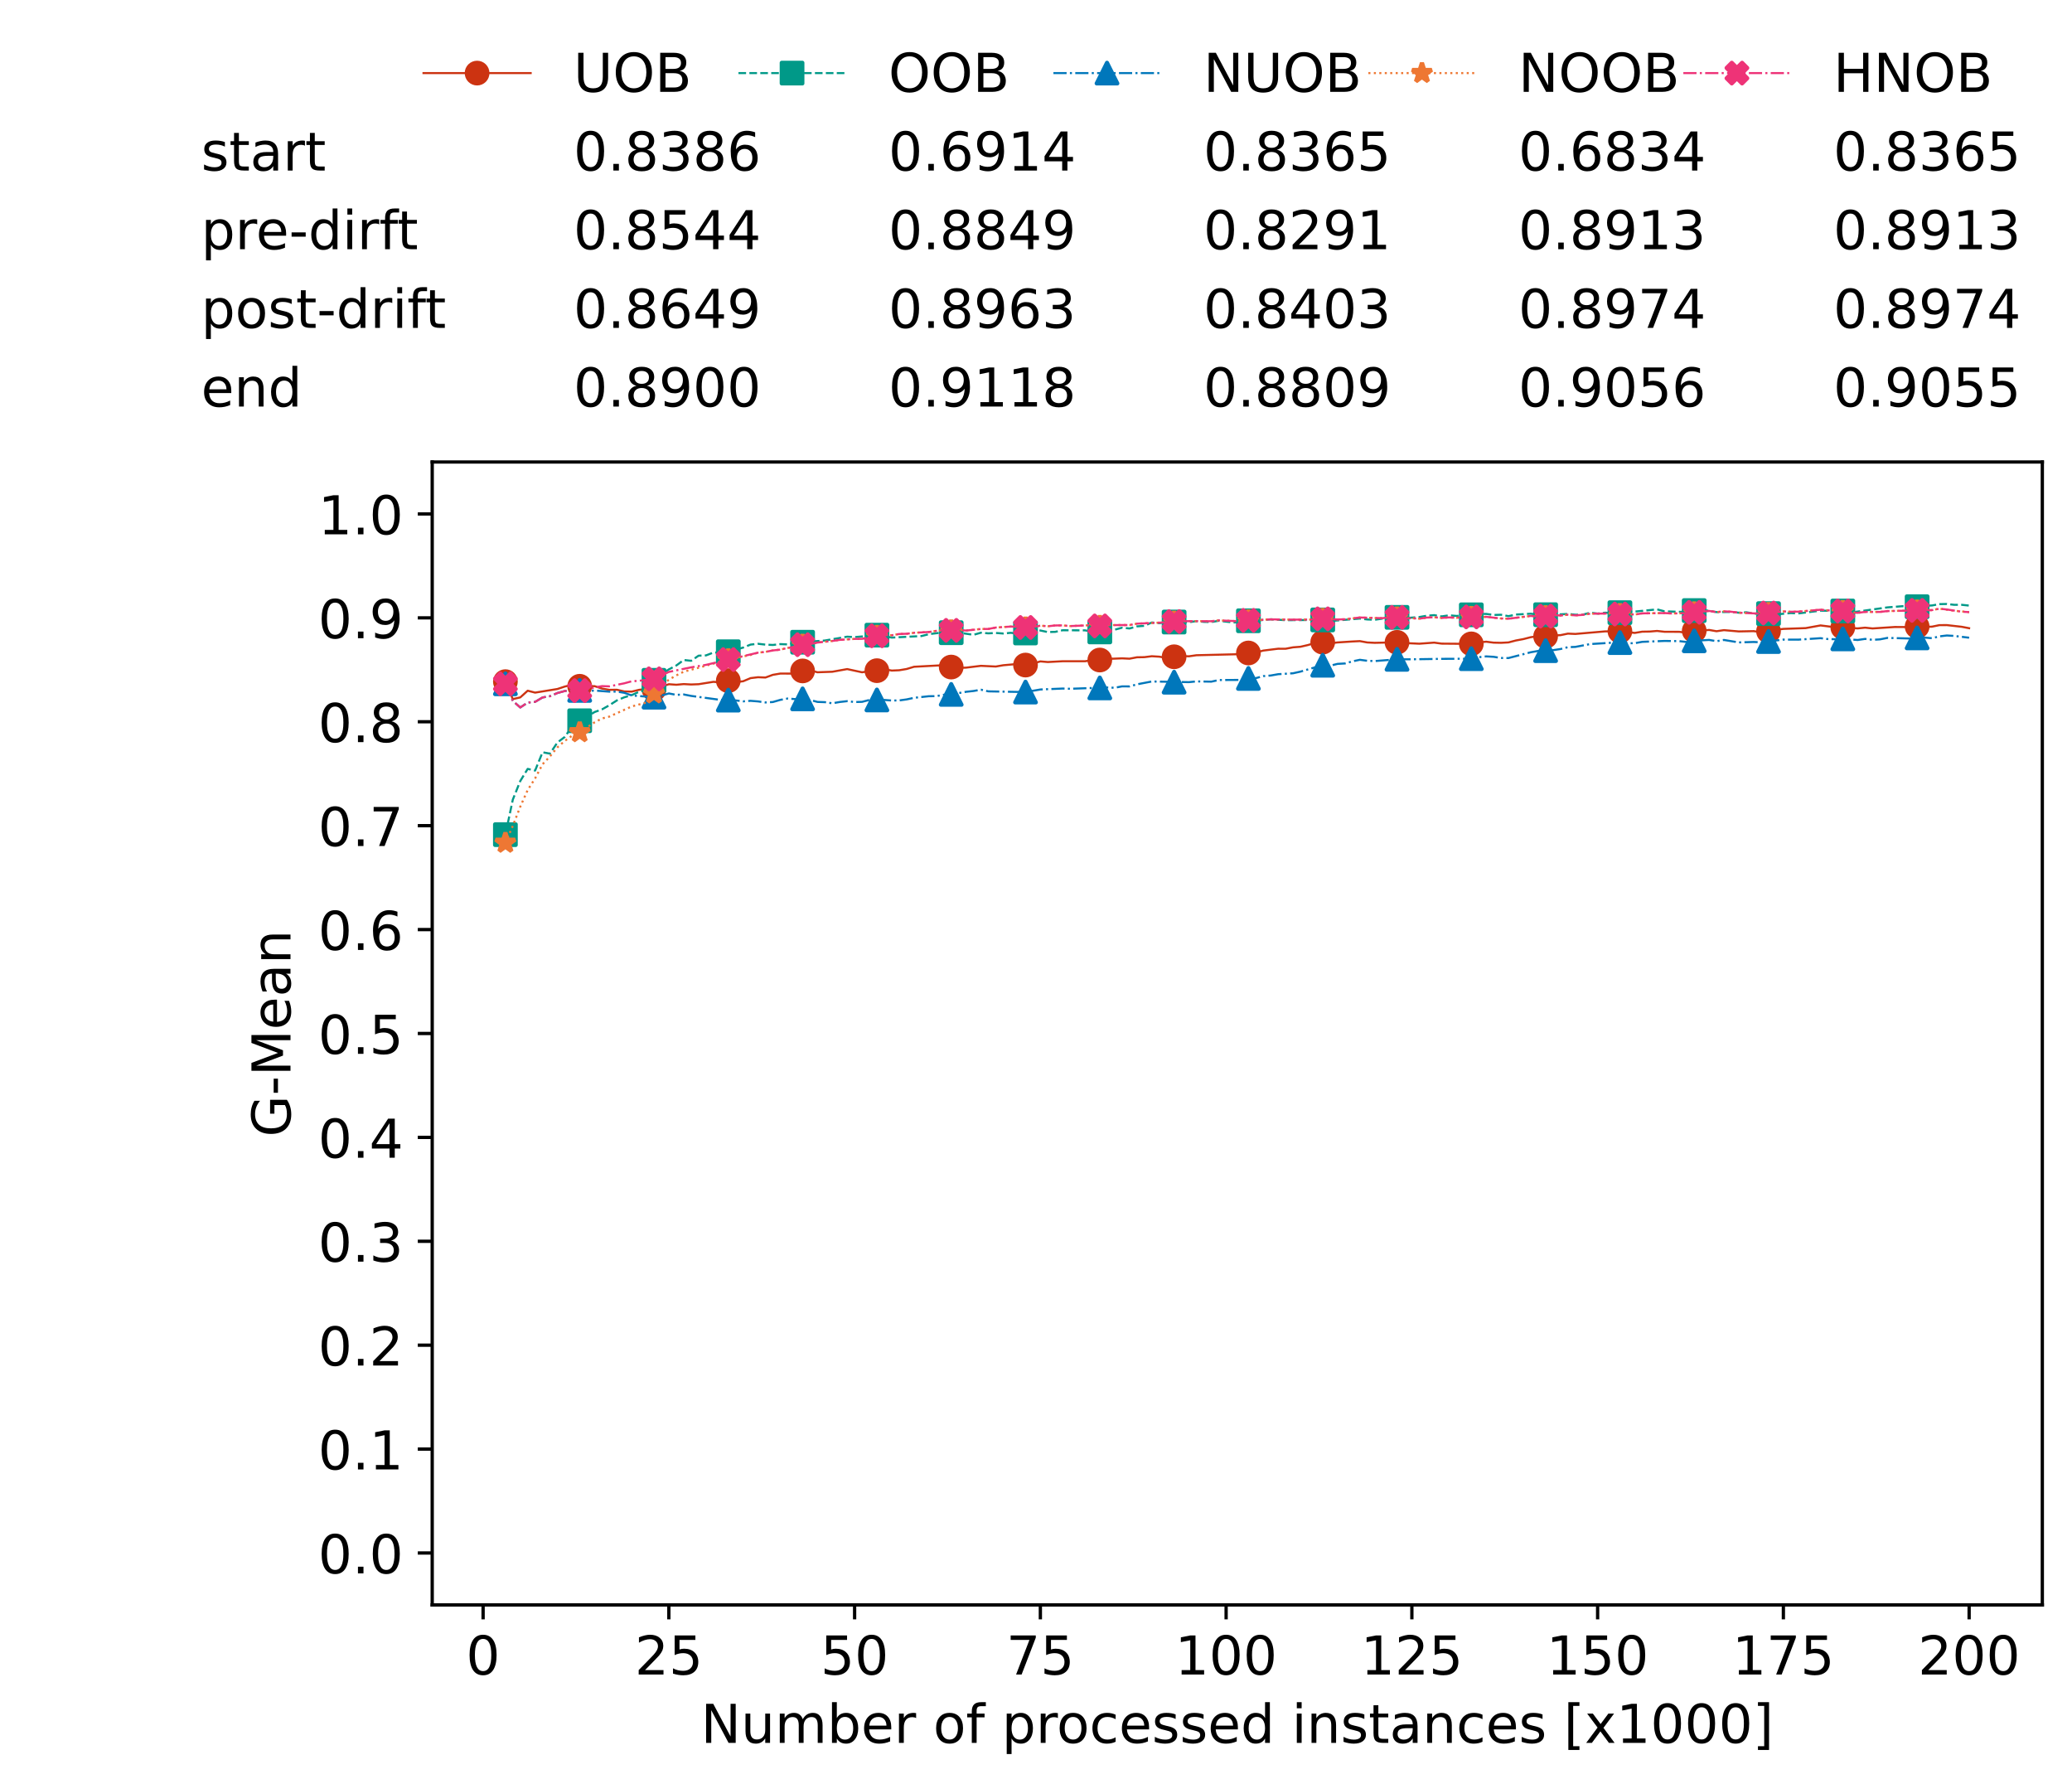 <?xml version="1.0" encoding="utf-8" standalone="no"?>
<!DOCTYPE svg PUBLIC "-//W3C//DTD SVG 1.1//EN"
  "http://www.w3.org/Graphics/SVG/1.1/DTD/svg11.dtd">
<!-- Created with matplotlib (https://matplotlib.org/) -->
<svg height="432.615pt" version="1.1" viewBox="0 0 502.65 432.615" width="502.65pt" xmlns="http://www.w3.org/2000/svg" xmlns:xlink="http://www.w3.org/1999/xlink">
 <defs>
  <style type="text/css">*{stroke-linecap:butt;stroke-linejoin:round;}</style>
 </defs>
 <g id="figure_1">
  <g id="patch_1">
   <path d="M 0 432.615 
L 502.65 432.615 
L 502.65 0 
L 0 0 
z
" style="fill:#ffffff;"/>
  </g>
  <g id="axes_1">
   <g id="patch_2">
    <path d="M 104.85 389.252 
L 495.45 389.252 
L 495.45 112.052 
L 104.85 112.052 
z
" style="fill:#ffffff;"/>
   </g>
   <g id="matplotlib.axis_1">
    <g id="xtick_1">
     <g id="line2d_1">
      <defs>
       <path d="M 0 0 
L 0 3.5 
" id="m99e637cbbd" style="stroke:#000000;stroke-width:0.8;"/>
      </defs>
      <g>
       <use style="stroke:#000000;stroke-width:0.8;" x="117.197" xlink:href="#m99e637cbbd" y="389.252"/>
      </g>
     </g>
     <g id="text_1">
      <!-- 0 -->
      <g transform="translate(113.061 406.13)scale(0.13 -0.13)">
       <defs>
        <path d="M 31.781 66.406 
Q 24.172 66.406 20.328 58.906 
Q 16.5 51.422 16.5 36.375 
Q 16.5 21.391 20.328 13.891 
Q 24.172 6.391 31.781 6.391 
Q 39.453 6.391 43.281 13.891 
Q 47.125 21.391 47.125 36.375 
Q 47.125 51.422 43.281 58.906 
Q 39.453 66.406 31.781 66.406 
z
M 31.781 74.219 
Q 44.047 74.219 50.516 64.516 
Q 56.984 54.828 56.984 36.375 
Q 56.984 17.969 50.516 8.266 
Q 44.047 -1.422 31.781 -1.422 
Q 19.531 -1.422 13.062 8.266 
Q 6.594 17.969 6.594 36.375 
Q 6.594 54.828 13.062 64.516 
Q 19.531 74.219 31.781 74.219 
z
" id="DejaVuSans-48"/>
       </defs>
       <use xlink:href="#DejaVuSans-48"/>
      </g>
     </g>
    </g>
    <g id="xtick_2">
     <g id="line2d_2">
      <g>
       <use style="stroke:#000000;stroke-width:0.8;" x="162.259" xlink:href="#m99e637cbbd" y="389.252"/>
      </g>
     </g>
     <g id="text_2">
      <!-- 25 -->
      <g transform="translate(153.988 406.13)scale(0.13 -0.13)">
       <defs>
        <path d="M 19.188 8.297 
L 53.609 8.297 
L 53.609 0 
L 7.328 0 
L 7.328 8.297 
Q 12.938 14.109 22.625 23.891 
Q 32.328 33.688 34.812 36.531 
Q 39.547 41.844 41.422 45.531 
Q 43.312 49.219 43.312 52.781 
Q 43.312 58.594 39.234 62.25 
Q 35.156 65.922 28.609 65.922 
Q 23.969 65.922 18.812 64.312 
Q 13.672 62.703 7.812 59.422 
L 7.812 69.391 
Q 13.766 71.781 18.938 73 
Q 24.125 74.219 28.422 74.219 
Q 39.75 74.219 46.484 68.547 
Q 53.219 62.891 53.219 53.422 
Q 53.219 48.922 51.531 44.891 
Q 49.859 40.875 45.406 35.406 
Q 44.188 33.984 37.641 27.219 
Q 31.109 20.453 19.188 8.297 
z
" id="DejaVuSans-50"/>
        <path d="M 10.797 72.906 
L 49.516 72.906 
L 49.516 64.594 
L 19.828 64.594 
L 19.828 46.734 
Q 21.969 47.469 24.109 47.828 
Q 26.266 48.188 28.422 48.188 
Q 40.625 48.188 47.75 41.5 
Q 54.891 34.812 54.891 23.391 
Q 54.891 11.625 47.562 5.094 
Q 40.234 -1.422 26.906 -1.422 
Q 22.312 -1.422 17.547 -0.641 
Q 12.797 0.141 7.719 1.703 
L 7.719 11.625 
Q 12.109 9.234 16.797 8.062 
Q 21.484 6.891 26.703 6.891 
Q 35.156 6.891 40.078 11.328 
Q 45.016 15.766 45.016 23.391 
Q 45.016 31 40.078 35.438 
Q 35.156 39.891 26.703 39.891 
Q 22.75 39.891 18.812 39.016 
Q 14.891 38.141 10.797 36.281 
z
" id="DejaVuSans-53"/>
       </defs>
       <use xlink:href="#DejaVuSans-50"/>
       <use x="63.623" xlink:href="#DejaVuSans-53"/>
      </g>
     </g>
    </g>
    <g id="xtick_3">
     <g id="line2d_3">
      <g>
       <use style="stroke:#000000;stroke-width:0.8;" x="207.322" xlink:href="#m99e637cbbd" y="389.252"/>
      </g>
     </g>
     <g id="text_3">
      <!-- 50 -->
      <g transform="translate(199.05 406.13)scale(0.13 -0.13)">
       <use xlink:href="#DejaVuSans-53"/>
       <use x="63.623" xlink:href="#DejaVuSans-48"/>
      </g>
     </g>
    </g>
    <g id="xtick_4">
     <g id="line2d_4">
      <g>
       <use style="stroke:#000000;stroke-width:0.8;" x="252.384" xlink:href="#m99e637cbbd" y="389.252"/>
      </g>
     </g>
     <g id="text_4">
      <!-- 75 -->
      <g transform="translate(244.113 406.13)scale(0.13 -0.13)">
       <defs>
        <path d="M 8.203 72.906 
L 55.078 72.906 
L 55.078 68.703 
L 28.609 0 
L 18.312 0 
L 43.219 64.594 
L 8.203 64.594 
z
" id="DejaVuSans-55"/>
       </defs>
       <use xlink:href="#DejaVuSans-55"/>
       <use x="63.623" xlink:href="#DejaVuSans-53"/>
      </g>
     </g>
    </g>
    <g id="xtick_5">
     <g id="line2d_5">
      <g>
       <use style="stroke:#000000;stroke-width:0.8;" x="297.446" xlink:href="#m99e637cbbd" y="389.252"/>
      </g>
     </g>
     <g id="text_5">
      <!-- 100 -->
      <g transform="translate(285.039 406.13)scale(0.13 -0.13)">
       <defs>
        <path d="M 12.406 8.297 
L 28.516 8.297 
L 28.516 63.922 
L 10.984 60.406 
L 10.984 69.391 
L 28.422 72.906 
L 38.281 72.906 
L 38.281 8.297 
L 54.391 8.297 
L 54.391 0 
L 12.406 0 
z
" id="DejaVuSans-49"/>
       </defs>
       <use xlink:href="#DejaVuSans-49"/>
       <use x="63.623" xlink:href="#DejaVuSans-48"/>
       <use x="127.246" xlink:href="#DejaVuSans-48"/>
      </g>
     </g>
    </g>
    <g id="xtick_6">
     <g id="line2d_6">
      <g>
       <use style="stroke:#000000;stroke-width:0.8;" x="342.509" xlink:href="#m99e637cbbd" y="389.252"/>
      </g>
     </g>
     <g id="text_6">
      <!-- 125 -->
      <g transform="translate(330.102 406.13)scale(0.13 -0.13)">
       <use xlink:href="#DejaVuSans-49"/>
       <use x="63.623" xlink:href="#DejaVuSans-50"/>
       <use x="127.246" xlink:href="#DejaVuSans-53"/>
      </g>
     </g>
    </g>
    <g id="xtick_7">
     <g id="line2d_7">
      <g>
       <use style="stroke:#000000;stroke-width:0.8;" x="387.571" xlink:href="#m99e637cbbd" y="389.252"/>
      </g>
     </g>
     <g id="text_7">
      <!-- 150 -->
      <g transform="translate(375.164 406.13)scale(0.13 -0.13)">
       <use xlink:href="#DejaVuSans-49"/>
       <use x="63.623" xlink:href="#DejaVuSans-53"/>
       <use x="127.246" xlink:href="#DejaVuSans-48"/>
      </g>
     </g>
    </g>
    <g id="xtick_8">
     <g id="line2d_8">
      <g>
       <use style="stroke:#000000;stroke-width:0.8;" x="432.633" xlink:href="#m99e637cbbd" y="389.252"/>
      </g>
     </g>
     <g id="text_8">
      <!-- 175 -->
      <g transform="translate(420.226 406.13)scale(0.13 -0.13)">
       <use xlink:href="#DejaVuSans-49"/>
       <use x="63.623" xlink:href="#DejaVuSans-55"/>
       <use x="127.246" xlink:href="#DejaVuSans-53"/>
      </g>
     </g>
    </g>
    <g id="xtick_9">
     <g id="line2d_9">
      <g>
       <use style="stroke:#000000;stroke-width:0.8;" x="477.695" xlink:href="#m99e637cbbd" y="389.252"/>
      </g>
     </g>
     <g id="text_9">
      <!-- 200 -->
      <g transform="translate(465.289 406.13)scale(0.13 -0.13)">
       <use xlink:href="#DejaVuSans-50"/>
       <use x="63.623" xlink:href="#DejaVuSans-48"/>
       <use x="127.246" xlink:href="#DejaVuSans-48"/>
      </g>
     </g>
    </g>
    <g id="text_10">
     <!-- Number of processed instances [x1000] -->
     <g transform="translate(170.025 422.711)scale(0.13 -0.13)">
      <defs>
       <path d="M 9.812 72.906 
L 23.094 72.906 
L 55.422 11.922 
L 55.422 72.906 
L 64.984 72.906 
L 64.984 0 
L 51.703 0 
L 19.391 60.984 
L 19.391 0 
L 9.812 0 
z
" id="DejaVuSans-78"/>
       <path d="M 8.5 21.578 
L 8.5 54.688 
L 17.484 54.688 
L 17.484 21.922 
Q 17.484 14.156 20.5 10.266 
Q 23.531 6.391 29.594 6.391 
Q 36.859 6.391 41.078 11.031 
Q 45.312 15.672 45.312 23.688 
L 45.312 54.688 
L 54.297 54.688 
L 54.297 0 
L 45.312 0 
L 45.312 8.406 
Q 42.047 3.422 37.719 1 
Q 33.406 -1.422 27.688 -1.422 
Q 18.266 -1.422 13.375 4.438 
Q 8.5 10.297 8.5 21.578 
z
M 31.109 56 
z
" id="DejaVuSans-117"/>
       <path d="M 52 44.188 
Q 55.375 50.25 60.062 53.125 
Q 64.75 56 71.094 56 
Q 79.641 56 84.281 50.016 
Q 88.922 44.047 88.922 33.016 
L 88.922 0 
L 79.891 0 
L 79.891 32.719 
Q 79.891 40.578 77.094 44.375 
Q 74.312 48.188 68.609 48.188 
Q 61.625 48.188 57.562 43.547 
Q 53.516 38.922 53.516 30.906 
L 53.516 0 
L 44.484 0 
L 44.484 32.719 
Q 44.484 40.625 41.703 44.406 
Q 38.922 48.188 33.109 48.188 
Q 26.219 48.188 22.156 43.531 
Q 18.109 38.875 18.109 30.906 
L 18.109 0 
L 9.078 0 
L 9.078 54.688 
L 18.109 54.688 
L 18.109 46.188 
Q 21.188 51.219 25.484 53.609 
Q 29.781 56 35.688 56 
Q 41.656 56 45.828 52.969 
Q 50 49.953 52 44.188 
z
" id="DejaVuSans-109"/>
       <path d="M 48.688 27.297 
Q 48.688 37.203 44.609 42.844 
Q 40.531 48.484 33.406 48.484 
Q 26.266 48.484 22.188 42.844 
Q 18.109 37.203 18.109 27.297 
Q 18.109 17.391 22.188 11.75 
Q 26.266 6.109 33.406 6.109 
Q 40.531 6.109 44.609 11.75 
Q 48.688 17.391 48.688 27.297 
z
M 18.109 46.391 
Q 20.953 51.266 25.266 53.625 
Q 29.594 56 35.594 56 
Q 45.562 56 51.781 48.094 
Q 58.016 40.188 58.016 27.297 
Q 58.016 14.406 51.781 6.484 
Q 45.562 -1.422 35.594 -1.422 
Q 29.594 -1.422 25.266 0.953 
Q 20.953 3.328 18.109 8.203 
L 18.109 0 
L 9.078 0 
L 9.078 75.984 
L 18.109 75.984 
z
" id="DejaVuSans-98"/>
       <path d="M 56.203 29.594 
L 56.203 25.203 
L 14.891 25.203 
Q 15.484 15.922 20.484 11.062 
Q 25.484 6.203 34.422 6.203 
Q 39.594 6.203 44.453 7.469 
Q 49.312 8.734 54.109 11.281 
L 54.109 2.781 
Q 49.266 0.734 44.188 -0.344 
Q 39.109 -1.422 33.891 -1.422 
Q 20.797 -1.422 13.156 6.188 
Q 5.516 13.812 5.516 26.812 
Q 5.516 40.234 12.766 48.109 
Q 20.016 56 32.328 56 
Q 43.359 56 49.781 48.891 
Q 56.203 41.797 56.203 29.594 
z
M 47.219 32.234 
Q 47.125 39.594 43.094 43.984 
Q 39.062 48.391 32.422 48.391 
Q 24.906 48.391 20.391 44.141 
Q 15.875 39.891 15.188 32.172 
z
" id="DejaVuSans-101"/>
       <path d="M 41.109 46.297 
Q 39.594 47.172 37.812 47.578 
Q 36.031 48 33.891 48 
Q 26.266 48 22.188 43.047 
Q 18.109 38.094 18.109 28.812 
L 18.109 0 
L 9.078 0 
L 9.078 54.688 
L 18.109 54.688 
L 18.109 46.188 
Q 20.953 51.172 25.484 53.578 
Q 30.031 56 36.531 56 
Q 37.453 56 38.578 55.875 
Q 39.703 55.766 41.062 55.516 
z
" id="DejaVuSans-114"/>
       <path id="DejaVuSans-32"/>
       <path d="M 30.609 48.391 
Q 23.391 48.391 19.188 42.75 
Q 14.984 37.109 14.984 27.297 
Q 14.984 17.484 19.156 11.844 
Q 23.344 6.203 30.609 6.203 
Q 37.797 6.203 41.984 11.859 
Q 46.188 17.531 46.188 27.297 
Q 46.188 37.016 41.984 42.703 
Q 37.797 48.391 30.609 48.391 
z
M 30.609 56 
Q 42.328 56 49.016 48.375 
Q 55.719 40.766 55.719 27.297 
Q 55.719 13.875 49.016 6.219 
Q 42.328 -1.422 30.609 -1.422 
Q 18.844 -1.422 12.172 6.219 
Q 5.516 13.875 5.516 27.297 
Q 5.516 40.766 12.172 48.375 
Q 18.844 56 30.609 56 
z
" id="DejaVuSans-111"/>
       <path d="M 37.109 75.984 
L 37.109 68.5 
L 28.516 68.5 
Q 23.688 68.5 21.797 66.547 
Q 19.922 64.594 19.922 59.516 
L 19.922 54.688 
L 34.719 54.688 
L 34.719 47.703 
L 19.922 47.703 
L 19.922 0 
L 10.891 0 
L 10.891 47.703 
L 2.297 47.703 
L 2.297 54.688 
L 10.891 54.688 
L 10.891 58.5 
Q 10.891 67.625 15.141 71.797 
Q 19.391 75.984 28.609 75.984 
z
" id="DejaVuSans-102"/>
       <path d="M 18.109 8.203 
L 18.109 -20.797 
L 9.078 -20.797 
L 9.078 54.688 
L 18.109 54.688 
L 18.109 46.391 
Q 20.953 51.266 25.266 53.625 
Q 29.594 56 35.594 56 
Q 45.562 56 51.781 48.094 
Q 58.016 40.188 58.016 27.297 
Q 58.016 14.406 51.781 6.484 
Q 45.562 -1.422 35.594 -1.422 
Q 29.594 -1.422 25.266 0.953 
Q 20.953 3.328 18.109 8.203 
z
M 48.688 27.297 
Q 48.688 37.203 44.609 42.844 
Q 40.531 48.484 33.406 48.484 
Q 26.266 48.484 22.188 42.844 
Q 18.109 37.203 18.109 27.297 
Q 18.109 17.391 22.188 11.75 
Q 26.266 6.109 33.406 6.109 
Q 40.531 6.109 44.609 11.75 
Q 48.688 17.391 48.688 27.297 
z
" id="DejaVuSans-112"/>
       <path d="M 48.781 52.594 
L 48.781 44.188 
Q 44.969 46.297 41.141 47.344 
Q 37.312 48.391 33.406 48.391 
Q 24.656 48.391 19.812 42.844 
Q 14.984 37.312 14.984 27.297 
Q 14.984 17.281 19.812 11.734 
Q 24.656 6.203 33.406 6.203 
Q 37.312 6.203 41.141 7.25 
Q 44.969 8.297 48.781 10.406 
L 48.781 2.094 
Q 45.016 0.344 40.984 -0.531 
Q 36.969 -1.422 32.422 -1.422 
Q 20.062 -1.422 12.781 6.344 
Q 5.516 14.109 5.516 27.297 
Q 5.516 40.672 12.859 48.328 
Q 20.219 56 33.016 56 
Q 37.156 56 41.109 55.141 
Q 45.062 54.297 48.781 52.594 
z
" id="DejaVuSans-99"/>
       <path d="M 44.281 53.078 
L 44.281 44.578 
Q 40.484 46.531 36.375 47.5 
Q 32.281 48.484 27.875 48.484 
Q 21.188 48.484 17.844 46.438 
Q 14.5 44.391 14.5 40.281 
Q 14.5 37.156 16.891 35.375 
Q 19.281 33.594 26.516 31.984 
L 29.594 31.297 
Q 39.156 29.25 43.188 25.516 
Q 47.219 21.781 47.219 15.094 
Q 47.219 7.469 41.188 3.016 
Q 35.156 -1.422 24.609 -1.422 
Q 20.219 -1.422 15.453 -0.562 
Q 10.688 0.297 5.422 2 
L 5.422 11.281 
Q 10.406 8.688 15.234 7.391 
Q 20.062 6.109 24.812 6.109 
Q 31.156 6.109 34.562 8.281 
Q 37.984 10.453 37.984 14.406 
Q 37.984 18.062 35.516 20.016 
Q 33.062 21.969 24.703 23.781 
L 21.578 24.516 
Q 13.234 26.266 9.516 29.906 
Q 5.812 33.547 5.812 39.891 
Q 5.812 47.609 11.281 51.797 
Q 16.75 56 26.812 56 
Q 31.781 56 36.172 55.266 
Q 40.578 54.547 44.281 53.078 
z
" id="DejaVuSans-115"/>
       <path d="M 45.406 46.391 
L 45.406 75.984 
L 54.391 75.984 
L 54.391 0 
L 45.406 0 
L 45.406 8.203 
Q 42.578 3.328 38.25 0.953 
Q 33.938 -1.422 27.875 -1.422 
Q 17.969 -1.422 11.734 6.484 
Q 5.516 14.406 5.516 27.297 
Q 5.516 40.188 11.734 48.094 
Q 17.969 56 27.875 56 
Q 33.938 56 38.25 53.625 
Q 42.578 51.266 45.406 46.391 
z
M 14.797 27.297 
Q 14.797 17.391 18.875 11.75 
Q 22.953 6.109 30.078 6.109 
Q 37.203 6.109 41.297 11.75 
Q 45.406 17.391 45.406 27.297 
Q 45.406 37.203 41.297 42.844 
Q 37.203 48.484 30.078 48.484 
Q 22.953 48.484 18.875 42.844 
Q 14.797 37.203 14.797 27.297 
z
" id="DejaVuSans-100"/>
       <path d="M 9.422 54.688 
L 18.406 54.688 
L 18.406 0 
L 9.422 0 
z
M 9.422 75.984 
L 18.406 75.984 
L 18.406 64.594 
L 9.422 64.594 
z
" id="DejaVuSans-105"/>
       <path d="M 54.891 33.016 
L 54.891 0 
L 45.906 0 
L 45.906 32.719 
Q 45.906 40.484 42.875 44.328 
Q 39.844 48.188 33.797 48.188 
Q 26.516 48.188 22.312 43.547 
Q 18.109 38.922 18.109 30.906 
L 18.109 0 
L 9.078 0 
L 9.078 54.688 
L 18.109 54.688 
L 18.109 46.188 
Q 21.344 51.125 25.703 53.562 
Q 30.078 56 35.797 56 
Q 45.219 56 50.047 50.172 
Q 54.891 44.344 54.891 33.016 
z
" id="DejaVuSans-110"/>
       <path d="M 18.312 70.219 
L 18.312 54.688 
L 36.812 54.688 
L 36.812 47.703 
L 18.312 47.703 
L 18.312 18.016 
Q 18.312 11.328 20.141 9.422 
Q 21.969 7.516 27.594 7.516 
L 36.812 7.516 
L 36.812 0 
L 27.594 0 
Q 17.188 0 13.234 3.875 
Q 9.281 7.766 9.281 18.016 
L 9.281 47.703 
L 2.688 47.703 
L 2.688 54.688 
L 9.281 54.688 
L 9.281 70.219 
z
" id="DejaVuSans-116"/>
       <path d="M 34.281 27.484 
Q 23.391 27.484 19.188 25 
Q 14.984 22.516 14.984 16.5 
Q 14.984 11.719 18.141 8.906 
Q 21.297 6.109 26.703 6.109 
Q 34.188 6.109 38.703 11.406 
Q 43.219 16.703 43.219 25.484 
L 43.219 27.484 
z
M 52.203 31.203 
L 52.203 0 
L 43.219 0 
L 43.219 8.297 
Q 40.141 3.328 35.547 0.953 
Q 30.953 -1.422 24.312 -1.422 
Q 15.922 -1.422 10.953 3.297 
Q 6 8.016 6 15.922 
Q 6 25.141 12.172 29.828 
Q 18.359 34.516 30.609 34.516 
L 43.219 34.516 
L 43.219 35.406 
Q 43.219 41.609 39.141 45 
Q 35.062 48.391 27.688 48.391 
Q 23 48.391 18.547 47.266 
Q 14.109 46.141 10.016 43.891 
L 10.016 52.203 
Q 14.938 54.109 19.578 55.047 
Q 24.219 56 28.609 56 
Q 40.484 56 46.344 49.844 
Q 52.203 43.703 52.203 31.203 
z
" id="DejaVuSans-97"/>
       <path d="M 8.594 75.984 
L 29.297 75.984 
L 29.297 69 
L 17.578 69 
L 17.578 -6.203 
L 29.297 -6.203 
L 29.297 -13.188 
L 8.594 -13.188 
z
" id="DejaVuSans-91"/>
       <path d="M 54.891 54.688 
L 35.109 28.078 
L 55.906 0 
L 45.312 0 
L 29.391 21.484 
L 13.484 0 
L 2.875 0 
L 24.125 28.609 
L 4.688 54.688 
L 15.281 54.688 
L 29.781 35.203 
L 44.281 54.688 
z
" id="DejaVuSans-120"/>
       <path d="M 30.422 75.984 
L 30.422 -13.188 
L 9.719 -13.188 
L 9.719 -6.203 
L 21.391 -6.203 
L 21.391 69 
L 9.719 69 
L 9.719 75.984 
z
" id="DejaVuSans-93"/>
      </defs>
      <use xlink:href="#DejaVuSans-78"/>
      <use x="74.805" xlink:href="#DejaVuSans-117"/>
      <use x="138.184" xlink:href="#DejaVuSans-109"/>
      <use x="235.596" xlink:href="#DejaVuSans-98"/>
      <use x="299.072" xlink:href="#DejaVuSans-101"/>
      <use x="360.596" xlink:href="#DejaVuSans-114"/>
      <use x="401.709" xlink:href="#DejaVuSans-32"/>
      <use x="433.496" xlink:href="#DejaVuSans-111"/>
      <use x="494.678" xlink:href="#DejaVuSans-102"/>
      <use x="529.883" xlink:href="#DejaVuSans-32"/>
      <use x="561.67" xlink:href="#DejaVuSans-112"/>
      <use x="625.146" xlink:href="#DejaVuSans-114"/>
      <use x="664.01" xlink:href="#DejaVuSans-111"/>
      <use x="725.191" xlink:href="#DejaVuSans-99"/>
      <use x="780.172" xlink:href="#DejaVuSans-101"/>
      <use x="841.695" xlink:href="#DejaVuSans-115"/>
      <use x="893.795" xlink:href="#DejaVuSans-115"/>
      <use x="945.895" xlink:href="#DejaVuSans-101"/>
      <use x="1007.418" xlink:href="#DejaVuSans-100"/>
      <use x="1070.895" xlink:href="#DejaVuSans-32"/>
      <use x="1102.682" xlink:href="#DejaVuSans-105"/>
      <use x="1130.465" xlink:href="#DejaVuSans-110"/>
      <use x="1193.844" xlink:href="#DejaVuSans-115"/>
      <use x="1245.943" xlink:href="#DejaVuSans-116"/>
      <use x="1285.152" xlink:href="#DejaVuSans-97"/>
      <use x="1346.432" xlink:href="#DejaVuSans-110"/>
      <use x="1409.811" xlink:href="#DejaVuSans-99"/>
      <use x="1464.791" xlink:href="#DejaVuSans-101"/>
      <use x="1526.314" xlink:href="#DejaVuSans-115"/>
      <use x="1578.414" xlink:href="#DejaVuSans-32"/>
      <use x="1610.201" xlink:href="#DejaVuSans-91"/>
      <use x="1649.215" xlink:href="#DejaVuSans-120"/>
      <use x="1708.395" xlink:href="#DejaVuSans-49"/>
      <use x="1772.018" xlink:href="#DejaVuSans-48"/>
      <use x="1835.641" xlink:href="#DejaVuSans-48"/>
      <use x="1899.264" xlink:href="#DejaVuSans-48"/>
      <use x="1962.887" xlink:href="#DejaVuSans-93"/>
     </g>
    </g>
   </g>
   <g id="matplotlib.axis_2">
    <g id="ytick_1">
     <g id="line2d_10">
      <defs>
       <path d="M 0 0 
L -3.5 0 
" id="mf824f6bc5d" style="stroke:#000000;stroke-width:0.8;"/>
      </defs>
      <g>
       <use style="stroke:#000000;stroke-width:0.8;" x="104.85" xlink:href="#mf824f6bc5d" y="376.652"/>
      </g>
     </g>
     <g id="text_11">
      <!-- 0.0 -->
      <g transform="translate(77.176 381.591)scale(0.13 -0.13)">
       <defs>
        <path d="M 10.688 12.406 
L 21 12.406 
L 21 0 
L 10.688 0 
z
" id="DejaVuSans-46"/>
       </defs>
       <use xlink:href="#DejaVuSans-48"/>
       <use x="63.623" xlink:href="#DejaVuSans-46"/>
       <use x="95.41" xlink:href="#DejaVuSans-48"/>
      </g>
     </g>
    </g>
    <g id="ytick_2">
     <g id="line2d_11">
      <g>
       <use style="stroke:#000000;stroke-width:0.8;" x="104.85" xlink:href="#mf824f6bc5d" y="351.452"/>
      </g>
     </g>
     <g id="text_12">
      <!-- 0.1 -->
      <g transform="translate(77.176 356.391)scale(0.13 -0.13)">
       <use xlink:href="#DejaVuSans-48"/>
       <use x="63.623" xlink:href="#DejaVuSans-46"/>
       <use x="95.41" xlink:href="#DejaVuSans-49"/>
      </g>
     </g>
    </g>
    <g id="ytick_3">
     <g id="line2d_12">
      <g>
       <use style="stroke:#000000;stroke-width:0.8;" x="104.85" xlink:href="#mf824f6bc5d" y="326.252"/>
      </g>
     </g>
     <g id="text_13">
      <!-- 0.2 -->
      <g transform="translate(77.176 331.191)scale(0.13 -0.13)">
       <use xlink:href="#DejaVuSans-48"/>
       <use x="63.623" xlink:href="#DejaVuSans-46"/>
       <use x="95.41" xlink:href="#DejaVuSans-50"/>
      </g>
     </g>
    </g>
    <g id="ytick_4">
     <g id="line2d_13">
      <g>
       <use style="stroke:#000000;stroke-width:0.8;" x="104.85" xlink:href="#mf824f6bc5d" y="301.052"/>
      </g>
     </g>
     <g id="text_14">
      <!-- 0.3 -->
      <g transform="translate(77.176 305.991)scale(0.13 -0.13)">
       <defs>
        <path d="M 40.578 39.312 
Q 47.656 37.797 51.625 33 
Q 55.609 28.219 55.609 21.188 
Q 55.609 10.406 48.188 4.484 
Q 40.766 -1.422 27.094 -1.422 
Q 22.516 -1.422 17.656 -0.516 
Q 12.797 0.391 7.625 2.203 
L 7.625 11.719 
Q 11.719 9.328 16.594 8.109 
Q 21.484 6.891 26.812 6.891 
Q 36.078 6.891 40.938 10.547 
Q 45.797 14.203 45.797 21.188 
Q 45.797 27.641 41.281 31.266 
Q 36.766 34.906 28.719 34.906 
L 20.219 34.906 
L 20.219 43.016 
L 29.109 43.016 
Q 36.375 43.016 40.234 45.922 
Q 44.094 48.828 44.094 54.297 
Q 44.094 59.906 40.109 62.906 
Q 36.141 65.922 28.719 65.922 
Q 24.656 65.922 20.016 65.031 
Q 15.375 64.156 9.812 62.312 
L 9.812 71.094 
Q 15.438 72.656 20.344 73.438 
Q 25.25 74.219 29.594 74.219 
Q 40.828 74.219 47.359 69.109 
Q 53.906 64.016 53.906 55.328 
Q 53.906 49.266 50.438 45.094 
Q 46.969 40.922 40.578 39.312 
z
" id="DejaVuSans-51"/>
       </defs>
       <use xlink:href="#DejaVuSans-48"/>
       <use x="63.623" xlink:href="#DejaVuSans-46"/>
       <use x="95.41" xlink:href="#DejaVuSans-51"/>
      </g>
     </g>
    </g>
    <g id="ytick_5">
     <g id="line2d_14">
      <g>
       <use style="stroke:#000000;stroke-width:0.8;" x="104.85" xlink:href="#mf824f6bc5d" y="275.852"/>
      </g>
     </g>
     <g id="text_15">
      <!-- 0.4 -->
      <g transform="translate(77.176 280.791)scale(0.13 -0.13)">
       <defs>
        <path d="M 37.797 64.312 
L 12.891 25.391 
L 37.797 25.391 
z
M 35.203 72.906 
L 47.609 72.906 
L 47.609 25.391 
L 58.016 25.391 
L 58.016 17.188 
L 47.609 17.188 
L 47.609 0 
L 37.797 0 
L 37.797 17.188 
L 4.891 17.188 
L 4.891 26.703 
z
" id="DejaVuSans-52"/>
       </defs>
       <use xlink:href="#DejaVuSans-48"/>
       <use x="63.623" xlink:href="#DejaVuSans-46"/>
       <use x="95.41" xlink:href="#DejaVuSans-52"/>
      </g>
     </g>
    </g>
    <g id="ytick_6">
     <g id="line2d_15">
      <g>
       <use style="stroke:#000000;stroke-width:0.8;" x="104.85" xlink:href="#mf824f6bc5d" y="250.652"/>
      </g>
     </g>
     <g id="text_16">
      <!-- 0.5 -->
      <g transform="translate(77.176 255.591)scale(0.13 -0.13)">
       <use xlink:href="#DejaVuSans-48"/>
       <use x="63.623" xlink:href="#DejaVuSans-46"/>
       <use x="95.41" xlink:href="#DejaVuSans-53"/>
      </g>
     </g>
    </g>
    <g id="ytick_7">
     <g id="line2d_16">
      <g>
       <use style="stroke:#000000;stroke-width:0.8;" x="104.85" xlink:href="#mf824f6bc5d" y="225.452"/>
      </g>
     </g>
     <g id="text_17">
      <!-- 0.6 -->
      <g transform="translate(77.176 230.391)scale(0.13 -0.13)">
       <defs>
        <path d="M 33.016 40.375 
Q 26.375 40.375 22.484 35.828 
Q 18.609 31.297 18.609 23.391 
Q 18.609 15.531 22.484 10.953 
Q 26.375 6.391 33.016 6.391 
Q 39.656 6.391 43.531 10.953 
Q 47.406 15.531 47.406 23.391 
Q 47.406 31.297 43.531 35.828 
Q 39.656 40.375 33.016 40.375 
z
M 52.594 71.297 
L 52.594 62.312 
Q 48.875 64.062 45.094 64.984 
Q 41.312 65.922 37.594 65.922 
Q 27.828 65.922 22.672 59.328 
Q 17.531 52.734 16.797 39.406 
Q 19.672 43.656 24.016 45.922 
Q 28.375 48.188 33.594 48.188 
Q 44.578 48.188 50.953 41.516 
Q 57.328 34.859 57.328 23.391 
Q 57.328 12.156 50.688 5.359 
Q 44.047 -1.422 33.016 -1.422 
Q 20.359 -1.422 13.672 8.266 
Q 6.984 17.969 6.984 36.375 
Q 6.984 53.656 15.188 63.938 
Q 23.391 74.219 37.203 74.219 
Q 40.922 74.219 44.703 73.484 
Q 48.484 72.75 52.594 71.297 
z
" id="DejaVuSans-54"/>
       </defs>
       <use xlink:href="#DejaVuSans-48"/>
       <use x="63.623" xlink:href="#DejaVuSans-46"/>
       <use x="95.41" xlink:href="#DejaVuSans-54"/>
      </g>
     </g>
    </g>
    <g id="ytick_8">
     <g id="line2d_17">
      <g>
       <use style="stroke:#000000;stroke-width:0.8;" x="104.85" xlink:href="#mf824f6bc5d" y="200.252"/>
      </g>
     </g>
     <g id="text_18">
      <!-- 0.7 -->
      <g transform="translate(77.176 205.191)scale(0.13 -0.13)">
       <use xlink:href="#DejaVuSans-48"/>
       <use x="63.623" xlink:href="#DejaVuSans-46"/>
       <use x="95.41" xlink:href="#DejaVuSans-55"/>
      </g>
     </g>
    </g>
    <g id="ytick_9">
     <g id="line2d_18">
      <g>
       <use style="stroke:#000000;stroke-width:0.8;" x="104.85" xlink:href="#mf824f6bc5d" y="175.052"/>
      </g>
     </g>
     <g id="text_19">
      <!-- 0.8 -->
      <g transform="translate(77.176 179.991)scale(0.13 -0.13)">
       <defs>
        <path d="M 31.781 34.625 
Q 24.75 34.625 20.719 30.859 
Q 16.703 27.094 16.703 20.516 
Q 16.703 13.922 20.719 10.156 
Q 24.75 6.391 31.781 6.391 
Q 38.812 6.391 42.859 10.172 
Q 46.922 13.969 46.922 20.516 
Q 46.922 27.094 42.891 30.859 
Q 38.875 34.625 31.781 34.625 
z
M 21.922 38.812 
Q 15.578 40.375 12.031 44.719 
Q 8.5 49.078 8.5 55.328 
Q 8.5 64.062 14.719 69.141 
Q 20.953 74.219 31.781 74.219 
Q 42.672 74.219 48.875 69.141 
Q 55.078 64.062 55.078 55.328 
Q 55.078 49.078 51.531 44.719 
Q 48 40.375 41.703 38.812 
Q 48.828 37.156 52.797 32.312 
Q 56.781 27.484 56.781 20.516 
Q 56.781 9.906 50.312 4.234 
Q 43.844 -1.422 31.781 -1.422 
Q 19.734 -1.422 13.25 4.234 
Q 6.781 9.906 6.781 20.516 
Q 6.781 27.484 10.781 32.312 
Q 14.797 37.156 21.922 38.812 
z
M 18.312 54.391 
Q 18.312 48.734 21.844 45.562 
Q 25.391 42.391 31.781 42.391 
Q 38.141 42.391 41.719 45.562 
Q 45.312 48.734 45.312 54.391 
Q 45.312 60.062 41.719 63.234 
Q 38.141 66.406 31.781 66.406 
Q 25.391 66.406 21.844 63.234 
Q 18.312 60.062 18.312 54.391 
z
" id="DejaVuSans-56"/>
       </defs>
       <use xlink:href="#DejaVuSans-48"/>
       <use x="63.623" xlink:href="#DejaVuSans-46"/>
       <use x="95.41" xlink:href="#DejaVuSans-56"/>
      </g>
     </g>
    </g>
    <g id="ytick_10">
     <g id="line2d_19">
      <g>
       <use style="stroke:#000000;stroke-width:0.8;" x="104.85" xlink:href="#mf824f6bc5d" y="149.852"/>
      </g>
     </g>
     <g id="text_20">
      <!-- 0.9 -->
      <g transform="translate(77.176 154.791)scale(0.13 -0.13)">
       <defs>
        <path d="M 10.984 1.516 
L 10.984 10.5 
Q 14.703 8.734 18.5 7.812 
Q 22.312 6.891 25.984 6.891 
Q 35.75 6.891 40.891 13.453 
Q 46.047 20.016 46.781 33.406 
Q 43.953 29.203 39.594 26.953 
Q 35.25 24.703 29.984 24.703 
Q 19.047 24.703 12.672 31.312 
Q 6.297 37.938 6.297 49.422 
Q 6.297 60.641 12.938 67.422 
Q 19.578 74.219 30.609 74.219 
Q 43.266 74.219 49.922 64.516 
Q 56.594 54.828 56.594 36.375 
Q 56.594 19.141 48.406 8.859 
Q 40.234 -1.422 26.422 -1.422 
Q 22.703 -1.422 18.891 -0.688 
Q 15.094 0.047 10.984 1.516 
z
M 30.609 32.422 
Q 37.25 32.422 41.125 36.953 
Q 45.016 41.5 45.016 49.422 
Q 45.016 57.281 41.125 61.844 
Q 37.25 66.406 30.609 66.406 
Q 23.969 66.406 20.094 61.844 
Q 16.219 57.281 16.219 49.422 
Q 16.219 41.5 20.094 36.953 
Q 23.969 32.422 30.609 32.422 
z
" id="DejaVuSans-57"/>
       </defs>
       <use xlink:href="#DejaVuSans-48"/>
       <use x="63.623" xlink:href="#DejaVuSans-46"/>
       <use x="95.41" xlink:href="#DejaVuSans-57"/>
      </g>
     </g>
    </g>
    <g id="ytick_11">
     <g id="line2d_20">
      <g>
       <use style="stroke:#000000;stroke-width:0.8;" x="104.85" xlink:href="#mf824f6bc5d" y="124.652"/>
      </g>
     </g>
     <g id="text_21">
      <!-- 1.0 -->
      <g transform="translate(77.176 129.591)scale(0.13 -0.13)">
       <use xlink:href="#DejaVuSans-49"/>
       <use x="63.623" xlink:href="#DejaVuSans-46"/>
       <use x="95.41" xlink:href="#DejaVuSans-48"/>
      </g>
     </g>
    </g>
    <g id="text_22">
     <!-- G-Mean -->
     <g transform="translate(70.472 275.744)rotate(-90)scale(0.13 -0.13)">
      <defs>
       <path d="M 59.516 10.406 
L 59.516 29.984 
L 43.406 29.984 
L 43.406 38.094 
L 69.281 38.094 
L 69.281 6.781 
Q 63.578 2.734 56.688 0.656 
Q 49.812 -1.422 42 -1.422 
Q 24.906 -1.422 15.25 8.562 
Q 5.609 18.562 5.609 36.375 
Q 5.609 54.25 15.25 64.234 
Q 24.906 74.219 42 74.219 
Q 49.125 74.219 55.547 72.453 
Q 61.969 70.703 67.391 67.281 
L 67.391 56.781 
Q 61.922 61.422 55.766 63.766 
Q 49.609 66.109 42.828 66.109 
Q 29.438 66.109 22.719 58.641 
Q 16.016 51.172 16.016 36.375 
Q 16.016 21.625 22.719 14.156 
Q 29.438 6.688 42.828 6.688 
Q 48.047 6.688 52.141 7.594 
Q 56.25 8.5 59.516 10.406 
z
" id="DejaVuSans-71"/>
       <path d="M 4.891 31.391 
L 31.203 31.391 
L 31.203 23.391 
L 4.891 23.391 
z
" id="DejaVuSans-45"/>
       <path d="M 9.812 72.906 
L 24.516 72.906 
L 43.109 23.297 
L 61.812 72.906 
L 76.516 72.906 
L 76.516 0 
L 66.891 0 
L 66.891 64.016 
L 48.094 14.016 
L 38.188 14.016 
L 19.391 64.016 
L 19.391 0 
L 9.812 0 
z
" id="DejaVuSans-77"/>
      </defs>
      <use xlink:href="#DejaVuSans-71"/>
      <use x="77.49" xlink:href="#DejaVuSans-45"/>
      <use x="113.574" xlink:href="#DejaVuSans-77"/>
      <use x="199.854" xlink:href="#DejaVuSans-101"/>
      <use x="261.377" xlink:href="#DejaVuSans-97"/>
      <use x="322.656" xlink:href="#DejaVuSans-110"/>
     </g>
    </g>
   </g>
   <g id="line2d_21"/>
   <g id="line2d_22"/>
   <g id="line2d_23"/>
   <g id="line2d_24"/>
   <g id="line2d_25"/>
   <g id="line2d_26">
    <path clip-path="url(#p4ae765219c)" d="M 122.605 165.324 
L 124.407 169.556 
L 126.21 169.144 
L 128.012 167.521 
L 129.815 167.984 
L 135.222 167.105 
L 137.024 166.508 
L 138.827 166.087 
L 140.629 166.445 
L 144.234 166.413 
L 146.037 166.995 
L 147.839 167.313 
L 149.642 167.284 
L 151.444 167.701 
L 153.247 167.742 
L 155.049 167.302 
L 156.852 167.096 
L 158.654 167.18 
L 162.259 165.945 
L 164.062 166.075 
L 165.864 165.914 
L 167.667 166.01 
L 169.469 165.942 
L 173.074 165.366 
L 174.877 165.52 
L 176.679 165.082 
L 178.482 165.446 
L 180.284 165.225 
L 182.087 164.467 
L 183.889 164.25 
L 185.692 164.323 
L 187.494 163.667 
L 189.297 163.362 
L 192.902 163.372 
L 194.704 162.721 
L 196.507 162.582 
L 198.309 163.048 
L 201.914 162.923 
L 205.519 162.275 
L 209.124 163.052 
L 210.927 162.773 
L 212.729 162.661 
L 214.532 162.306 
L 216.334 162.636 
L 218.137 162.559 
L 219.939 162.255 
L 221.742 161.714 
L 228.952 161.329 
L 230.754 161.784 
L 232.557 161.986 
L 234.359 161.926 
L 237.964 161.486 
L 241.569 161.655 
L 243.372 161.346 
L 246.976 161.021 
L 248.779 161.302 
L 250.581 160.931 
L 252.384 160.412 
L 254.186 160.566 
L 257.791 160.373 
L 263.199 160.377 
L 265.001 160.107 
L 266.804 160.08 
L 268.606 159.81 
L 272.211 159.672 
L 274.014 159.756 
L 275.816 159.415 
L 277.619 159.382 
L 279.421 159.158 
L 281.224 159.267 
L 283.026 159.559 
L 286.631 159.118 
L 288.434 159.175 
L 290.236 158.917 
L 301.051 158.653 
L 302.854 158.369 
L 304.656 158.267 
L 306.459 157.785 
L 310.064 157.336 
L 311.866 157.346 
L 313.669 157.002 
L 315.471 156.863 
L 317.274 156.448 
L 319.076 155.918 
L 320.879 155.742 
L 322.681 156.028 
L 324.484 155.811 
L 328.089 155.582 
L 329.891 155.493 
L 331.694 155.82 
L 333.496 155.906 
L 338.904 155.787 
L 340.706 155.955 
L 344.311 156.12 
L 347.916 155.857 
L 349.719 156.1 
L 356.928 156.163 
L 358.731 155.813 
L 360.533 155.634 
L 362.336 155.864 
L 364.138 155.904 
L 365.941 155.808 
L 367.743 155.339 
L 369.546 155.004 
L 371.348 154.543 
L 373.151 154.271 
L 374.953 154.339 
L 376.756 154.127 
L 378.558 154.048 
L 380.361 153.675 
L 382.163 153.753 
L 389.373 153.134 
L 392.978 153.094 
L 396.583 153.503 
L 398.386 153.203 
L 400.188 153.175 
L 401.991 153.024 
L 403.793 153.225 
L 407.398 153.237 
L 409.201 153.477 
L 411.003 152.987 
L 412.806 152.954 
L 414.608 152.782 
L 416.411 153.094 
L 418.213 152.831 
L 421.818 153.146 
L 425.423 153.072 
L 427.226 153.334 
L 429.028 153.104 
L 430.831 152.743 
L 432.633 152.527 
L 438.041 152.338 
L 441.646 151.688 
L 445.251 152.136 
L 447.053 152.177 
L 450.658 152.407 
L 452.461 152.231 
L 454.263 152.419 
L 459.671 152.067 
L 463.276 152.089 
L 465.078 151.945 
L 466.881 152.031 
L 468.683 151.986 
L 470.485 151.618 
L 472.288 151.61 
L 475.893 152.017 
L 477.695 152.36 
L 477.695 152.36 
" style="fill:none;stroke:#cc3311;stroke-linecap:square;stroke-width:0.5;"/>
    <defs>
     <path d="M 0 2.5 
C 0.663 2.5 1.299 2.237 1.768 1.768 
C 2.237 1.299 2.5 0.663 2.5 0 
C 2.5 -0.663 2.237 -1.299 1.768 -1.768 
C 1.299 -2.237 0.663 -2.5 0 -2.5 
C -0.663 -2.5 -1.299 -2.237 -1.768 -1.768 
C -2.237 -1.299 -2.5 -0.663 -2.5 0 
C -2.5 0.663 -2.237 1.299 -1.768 1.768 
C -1.299 2.237 -0.663 2.5 0 2.5 
z
" id="m2997113031" style="stroke:#cc3311;"/>
    </defs>
    <g clip-path="url(#p4ae765219c)">
     <use style="fill:#cc3311;stroke:#cc3311;" x="122.605" xlink:href="#m2997113031" y="165.324"/>
     <use style="fill:#cc3311;stroke:#cc3311;" x="140.629" xlink:href="#m2997113031" y="166.445"/>
     <use style="fill:#cc3311;stroke:#cc3311;" x="158.654" xlink:href="#m2997113031" y="167.18"/>
     <use style="fill:#cc3311;stroke:#cc3311;" x="176.679" xlink:href="#m2997113031" y="165.082"/>
     <use style="fill:#cc3311;stroke:#cc3311;" x="194.704" xlink:href="#m2997113031" y="162.721"/>
     <use style="fill:#cc3311;stroke:#cc3311;" x="212.729" xlink:href="#m2997113031" y="162.661"/>
     <use style="fill:#cc3311;stroke:#cc3311;" x="230.754" xlink:href="#m2997113031" y="161.784"/>
     <use style="fill:#cc3311;stroke:#cc3311;" x="248.779" xlink:href="#m2997113031" y="161.302"/>
     <use style="fill:#cc3311;stroke:#cc3311;" x="266.804" xlink:href="#m2997113031" y="160.08"/>
     <use style="fill:#cc3311;stroke:#cc3311;" x="284.829" xlink:href="#m2997113031" y="159.291"/>
     <use style="fill:#cc3311;stroke:#cc3311;" x="302.854" xlink:href="#m2997113031" y="158.369"/>
     <use style="fill:#cc3311;stroke:#cc3311;" x="320.879" xlink:href="#m2997113031" y="155.742"/>
     <use style="fill:#cc3311;stroke:#cc3311;" x="338.904" xlink:href="#m2997113031" y="155.787"/>
     <use style="fill:#cc3311;stroke:#cc3311;" x="356.928" xlink:href="#m2997113031" y="156.163"/>
     <use style="fill:#cc3311;stroke:#cc3311;" x="374.953" xlink:href="#m2997113031" y="154.339"/>
     <use style="fill:#cc3311;stroke:#cc3311;" x="392.978" xlink:href="#m2997113031" y="153.094"/>
     <use style="fill:#cc3311;stroke:#cc3311;" x="411.003" xlink:href="#m2997113031" y="152.987"/>
     <use style="fill:#cc3311;stroke:#cc3311;" x="429.028" xlink:href="#m2997113031" y="153.104"/>
     <use style="fill:#cc3311;stroke:#cc3311;" x="447.053" xlink:href="#m2997113031" y="152.177"/>
     <use style="fill:#cc3311;stroke:#cc3311;" x="465.078" xlink:href="#m2997113031" y="151.945"/>
    </g>
   </g>
   <g id="line2d_27"/>
   <g id="line2d_28"/>
   <g id="line2d_29"/>
   <g id="line2d_30"/>
   <g id="line2d_31">
    <path clip-path="url(#p4ae765219c)" d="M 122.605 202.43 
L 124.407 193.924 
L 126.21 189.429 
L 128.012 186.48 
L 129.815 186.889 
L 131.617 182.453 
L 133.419 182.78 
L 135.222 180.078 
L 137.024 178.727 
L 138.827 176.113 
L 140.629 174.807 
L 142.432 173.829 
L 144.234 172.697 
L 146.037 172.047 
L 147.839 171.034 
L 149.642 169.88 
L 151.444 169.12 
L 153.247 168.595 
L 155.049 167.766 
L 156.852 167.333 
L 158.654 165.002 
L 160.457 163.563 
L 162.259 162.345 
L 164.062 161.406 
L 165.864 160.071 
L 167.667 160.264 
L 169.469 159.024 
L 171.272 158.955 
L 173.074 158.264 
L 174.877 158.291 
L 176.679 158.067 
L 180.284 157.059 
L 182.087 156.334 
L 183.889 156.138 
L 185.692 156.346 
L 187.494 156.424 
L 189.297 156.22 
L 191.099 156.293 
L 192.902 155.889 
L 200.112 155.346 
L 203.717 154.728 
L 205.519 154.419 
L 207.322 154.522 
L 212.729 154.046 
L 214.532 154.256 
L 216.334 154.638 
L 223.544 154.262 
L 225.347 153.806 
L 228.952 153.35 
L 230.754 153.449 
L 232.557 153.427 
L 236.162 153.964 
L 237.964 153.455 
L 239.767 153.608 
L 241.569 153.515 
L 243.372 153.646 
L 245.174 153.484 
L 246.976 153.646 
L 248.779 153.516 
L 252.384 152.918 
L 254.186 153.297 
L 255.989 153.247 
L 257.791 152.857 
L 263.199 152.884 
L 265.001 153.175 
L 266.804 153.264 
L 268.606 153.206 
L 272.211 152.241 
L 274.014 152.428 
L 275.816 151.918 
L 277.619 151.786 
L 279.421 150.969 
L 281.224 151.14 
L 283.026 150.932 
L 286.631 150.87 
L 288.434 150.92 
L 290.236 150.631 
L 292.039 150.829 
L 293.841 150.874 
L 295.644 150.562 
L 299.249 150.982 
L 308.261 150.206 
L 311.866 150.415 
L 317.274 150.383 
L 319.076 150.23 
L 320.879 150.353 
L 322.681 150.629 
L 329.891 150.023 
L 331.694 150.243 
L 333.496 150.315 
L 337.101 149.776 
L 338.904 149.729 
L 340.706 149.926 
L 344.311 149.652 
L 346.114 149.34 
L 347.916 149.194 
L 349.719 149.5 
L 351.521 149.235 
L 353.324 149.384 
L 356.928 149.115 
L 358.731 148.931 
L 360.533 148.895 
L 362.336 149.149 
L 364.138 149.097 
L 365.941 149.439 
L 367.743 149.05 
L 371.348 148.843 
L 373.151 149.08 
L 374.953 149.085 
L 376.756 148.875 
L 378.558 148.999 
L 380.361 148.896 
L 382.163 149.093 
L 383.966 149.076 
L 385.768 148.594 
L 387.571 148.818 
L 389.373 148.603 
L 391.176 148.665 
L 392.978 148.595 
L 394.781 148.293 
L 396.583 148.328 
L 401.991 147.795 
L 403.793 148.263 
L 409.201 148.441 
L 411.003 148.086 
L 412.806 147.866 
L 416.411 148.452 
L 420.016 148.421 
L 421.818 148.603 
L 423.621 148.498 
L 425.423 148.787 
L 427.226 148.924 
L 429.028 148.828 
L 430.831 149.029 
L 434.436 148.687 
L 436.238 148.778 
L 441.646 148.107 
L 447.053 148.19 
L 448.856 148.581 
L 457.868 147.311 
L 461.473 147.027 
L 465.078 147.152 
L 466.881 146.912 
L 468.683 146.848 
L 470.485 146.522 
L 472.288 146.484 
L 474.09 146.691 
L 475.893 146.686 
L 477.695 146.875 
L 477.695 146.875 
" style="fill:none;stroke:#009988;stroke-dasharray:1.85,0.8;stroke-dashoffset:0;stroke-width:0.5;"/>
    <defs>
     <path d="M -2.5 2.5 
L 2.5 2.5 
L 2.5 -2.5 
L -2.5 -2.5 
z
" id="mdda613100f" style="stroke:#009988;stroke-linejoin:miter;"/>
    </defs>
    <g clip-path="url(#p4ae765219c)">
     <use style="fill:#009988;stroke:#009988;stroke-linejoin:miter;" x="122.605" xlink:href="#mdda613100f" y="202.43"/>
     <use style="fill:#009988;stroke:#009988;stroke-linejoin:miter;" x="140.629" xlink:href="#mdda613100f" y="174.807"/>
     <use style="fill:#009988;stroke:#009988;stroke-linejoin:miter;" x="158.654" xlink:href="#mdda613100f" y="165.002"/>
     <use style="fill:#009988;stroke:#009988;stroke-linejoin:miter;" x="176.679" xlink:href="#mdda613100f" y="158.067"/>
     <use style="fill:#009988;stroke:#009988;stroke-linejoin:miter;" x="194.704" xlink:href="#mdda613100f" y="155.76"/>
     <use style="fill:#009988;stroke:#009988;stroke-linejoin:miter;" x="212.729" xlink:href="#mdda613100f" y="154.046"/>
     <use style="fill:#009988;stroke:#009988;stroke-linejoin:miter;" x="230.754" xlink:href="#mdda613100f" y="153.449"/>
     <use style="fill:#009988;stroke:#009988;stroke-linejoin:miter;" x="248.779" xlink:href="#mdda613100f" y="153.516"/>
     <use style="fill:#009988;stroke:#009988;stroke-linejoin:miter;" x="266.804" xlink:href="#mdda613100f" y="153.264"/>
     <use style="fill:#009988;stroke:#009988;stroke-linejoin:miter;" x="284.829" xlink:href="#mdda613100f" y="150.866"/>
     <use style="fill:#009988;stroke:#009988;stroke-linejoin:miter;" x="302.854" xlink:href="#mdda613100f" y="150.559"/>
     <use style="fill:#009988;stroke:#009988;stroke-linejoin:miter;" x="320.879" xlink:href="#mdda613100f" y="150.353"/>
     <use style="fill:#009988;stroke:#009988;stroke-linejoin:miter;" x="338.904" xlink:href="#mdda613100f" y="149.729"/>
     <use style="fill:#009988;stroke:#009988;stroke-linejoin:miter;" x="356.928" xlink:href="#mdda613100f" y="149.115"/>
     <use style="fill:#009988;stroke:#009988;stroke-linejoin:miter;" x="374.953" xlink:href="#mdda613100f" y="149.085"/>
     <use style="fill:#009988;stroke:#009988;stroke-linejoin:miter;" x="392.978" xlink:href="#mdda613100f" y="148.595"/>
     <use style="fill:#009988;stroke:#009988;stroke-linejoin:miter;" x="411.003" xlink:href="#mdda613100f" y="148.086"/>
     <use style="fill:#009988;stroke:#009988;stroke-linejoin:miter;" x="429.028" xlink:href="#mdda613100f" y="148.828"/>
     <use style="fill:#009988;stroke:#009988;stroke-linejoin:miter;" x="447.053" xlink:href="#mdda613100f" y="148.19"/>
     <use style="fill:#009988;stroke:#009988;stroke-linejoin:miter;" x="465.078" xlink:href="#mdda613100f" y="147.152"/>
    </g>
   </g>
   <g id="line2d_32"/>
   <g id="line2d_33"/>
   <g id="line2d_34"/>
   <g id="line2d_35"/>
   <g id="line2d_36">
    <path clip-path="url(#p4ae765219c)" d="M 122.605 165.846 
L 124.407 169.984 
L 126.21 171.59 
L 128.012 170.397 
L 129.815 170.226 
L 131.617 169.155 
L 133.419 168.854 
L 135.222 168.081 
L 137.024 167.59 
L 138.827 167.442 
L 140.629 167.447 
L 142.432 167.621 
L 144.234 167.476 
L 147.839 167.752 
L 149.642 167.737 
L 151.444 168.03 
L 153.247 168.679 
L 158.654 169.09 
L 160.457 168.701 
L 162.259 168.181 
L 164.062 168.533 
L 165.864 168.429 
L 167.667 168.782 
L 174.877 169.759 
L 178.482 169.879 
L 180.284 170.101 
L 182.087 169.974 
L 183.889 170.116 
L 185.692 170.37 
L 187.494 170.263 
L 189.297 169.741 
L 191.099 169.415 
L 192.902 169.56 
L 194.704 169.502 
L 196.507 169.758 
L 198.309 170.238 
L 200.112 170.297 
L 201.914 170.574 
L 203.717 170.257 
L 205.519 170.054 
L 207.322 170.267 
L 209.124 170.221 
L 210.927 169.762 
L 214.532 169.763 
L 216.334 169.899 
L 218.137 169.879 
L 219.939 169.632 
L 221.742 169.245 
L 225.347 168.856 
L 227.149 168.837 
L 228.952 168.505 
L 230.754 168.416 
L 234.359 167.785 
L 236.162 167.589 
L 237.964 167.274 
L 239.767 167.677 
L 248.779 167.849 
L 252.384 167.224 
L 257.791 166.996 
L 259.594 167.052 
L 268.606 166.739 
L 270.409 166.807 
L 272.211 166.467 
L 274.014 166.481 
L 275.816 165.975 
L 279.421 165.282 
L 288.434 165.442 
L 290.236 165.261 
L 293.841 165.328 
L 295.644 164.934 
L 301.051 164.901 
L 302.854 164.543 
L 304.656 164.467 
L 306.459 163.982 
L 308.261 163.837 
L 310.064 163.516 
L 313.669 163.295 
L 315.471 162.893 
L 319.076 161.834 
L 320.879 161.346 
L 322.681 161.457 
L 324.484 161.012 
L 326.286 160.913 
L 328.089 160.4 
L 329.891 160.021 
L 331.694 160.264 
L 333.496 160.331 
L 338.904 159.906 
L 342.509 159.904 
L 349.719 159.795 
L 356.928 159.757 
L 358.731 159.394 
L 360.533 159.197 
L 362.336 159.299 
L 364.138 159.582 
L 365.941 159.601 
L 371.348 158.194 
L 373.151 157.873 
L 376.756 157.686 
L 378.558 157.411 
L 380.361 156.963 
L 382.163 156.895 
L 385.768 156.208 
L 391.176 155.875 
L 392.978 155.846 
L 394.781 155.998 
L 396.583 156 
L 398.386 155.669 
L 403.793 155.449 
L 407.398 155.496 
L 409.201 155.71 
L 411.003 155.415 
L 414.608 155.201 
L 416.411 155.512 
L 418.213 155.211 
L 421.818 155.808 
L 425.423 155.7 
L 427.226 155.782 
L 432.633 155.123 
L 436.238 155.137 
L 441.646 154.78 
L 443.448 154.994 
L 445.251 155.033 
L 447.053 154.958 
L 450.658 155.22 
L 452.461 154.954 
L 454.263 155.181 
L 456.066 155.069 
L 457.868 154.711 
L 463.276 154.857 
L 466.881 154.637 
L 468.683 154.785 
L 470.485 154.341 
L 472.288 154.126 
L 474.09 154.233 
L 477.695 154.668 
L 477.695 154.668 
" style="fill:none;stroke:#0077bb;stroke-dasharray:3.2,0.8,0.5,0.8;stroke-dashoffset:0;stroke-width:0.5;"/>
    <defs>
     <path d="M 0 -2.5 
L -2.5 2.5 
L 2.5 2.5 
z
" id="m75ee0670c4" style="stroke:#0077bb;stroke-linejoin:miter;"/>
    </defs>
    <g clip-path="url(#p4ae765219c)">
     <use style="fill:#0077bb;stroke:#0077bb;stroke-linejoin:miter;" x="122.605" xlink:href="#m75ee0670c4" y="165.846"/>
     <use style="fill:#0077bb;stroke:#0077bb;stroke-linejoin:miter;" x="140.629" xlink:href="#m75ee0670c4" y="167.447"/>
     <use style="fill:#0077bb;stroke:#0077bb;stroke-linejoin:miter;" x="158.654" xlink:href="#m75ee0670c4" y="169.09"/>
     <use style="fill:#0077bb;stroke:#0077bb;stroke-linejoin:miter;" x="176.679" xlink:href="#m75ee0670c4" y="169.807"/>
     <use style="fill:#0077bb;stroke:#0077bb;stroke-linejoin:miter;" x="194.704" xlink:href="#m75ee0670c4" y="169.502"/>
     <use style="fill:#0077bb;stroke:#0077bb;stroke-linejoin:miter;" x="212.729" xlink:href="#m75ee0670c4" y="169.763"/>
     <use style="fill:#0077bb;stroke:#0077bb;stroke-linejoin:miter;" x="230.754" xlink:href="#m75ee0670c4" y="168.416"/>
     <use style="fill:#0077bb;stroke:#0077bb;stroke-linejoin:miter;" x="248.779" xlink:href="#m75ee0670c4" y="167.849"/>
     <use style="fill:#0077bb;stroke:#0077bb;stroke-linejoin:miter;" x="266.804" xlink:href="#m75ee0670c4" y="166.846"/>
     <use style="fill:#0077bb;stroke:#0077bb;stroke-linejoin:miter;" x="284.829" xlink:href="#m75ee0670c4" y="165.456"/>
     <use style="fill:#0077bb;stroke:#0077bb;stroke-linejoin:miter;" x="302.854" xlink:href="#m75ee0670c4" y="164.543"/>
     <use style="fill:#0077bb;stroke:#0077bb;stroke-linejoin:miter;" x="320.879" xlink:href="#m75ee0670c4" y="161.346"/>
     <use style="fill:#0077bb;stroke:#0077bb;stroke-linejoin:miter;" x="338.904" xlink:href="#m75ee0670c4" y="159.906"/>
     <use style="fill:#0077bb;stroke:#0077bb;stroke-linejoin:miter;" x="356.928" xlink:href="#m75ee0670c4" y="159.757"/>
     <use style="fill:#0077bb;stroke:#0077bb;stroke-linejoin:miter;" x="374.953" xlink:href="#m75ee0670c4" y="157.801"/>
     <use style="fill:#0077bb;stroke:#0077bb;stroke-linejoin:miter;" x="392.978" xlink:href="#m75ee0670c4" y="155.846"/>
     <use style="fill:#0077bb;stroke:#0077bb;stroke-linejoin:miter;" x="411.003" xlink:href="#m75ee0670c4" y="155.415"/>
     <use style="fill:#0077bb;stroke:#0077bb;stroke-linejoin:miter;" x="429.028" xlink:href="#m75ee0670c4" y="155.59"/>
     <use style="fill:#0077bb;stroke:#0077bb;stroke-linejoin:miter;" x="447.053" xlink:href="#m75ee0670c4" y="154.958"/>
     <use style="fill:#0077bb;stroke:#0077bb;stroke-linejoin:miter;" x="465.078" xlink:href="#m75ee0670c4" y="154.712"/>
    </g>
   </g>
   <g id="line2d_37"/>
   <g id="line2d_38"/>
   <g id="line2d_39"/>
   <g id="line2d_40"/>
   <g id="line2d_41">
    <path clip-path="url(#p4ae765219c)" d="M 122.605 204.427 
L 124.407 200.302 
L 126.21 195.655 
L 128.012 191.605 
L 129.815 188.781 
L 131.617 185.365 
L 133.419 183.444 
L 135.222 181.253 
L 137.024 179.685 
L 138.827 178.398 
L 140.629 177.617 
L 144.234 175.194 
L 146.037 174.258 
L 147.839 173.792 
L 153.247 171.339 
L 156.852 170.371 
L 158.654 168.203 
L 160.457 166.272 
L 162.259 164.847 
L 164.062 163.811 
L 165.864 162.909 
L 169.469 161.953 
L 174.877 160.447 
L 176.679 159.899 
L 182.087 158.856 
L 183.889 158.294 
L 185.692 158.106 
L 187.494 157.755 
L 189.297 157.557 
L 191.099 157.141 
L 192.902 156.864 
L 194.704 156.36 
L 196.507 156.208 
L 198.309 155.846 
L 201.914 155.453 
L 203.717 155.192 
L 207.322 154.958 
L 209.124 154.942 
L 212.729 154.203 
L 214.532 153.997 
L 216.334 154.074 
L 218.137 153.766 
L 219.939 153.708 
L 221.742 153.474 
L 225.347 153.28 
L 227.149 153.006 
L 228.952 152.855 
L 230.754 152.884 
L 232.557 152.758 
L 234.359 152.936 
L 237.964 152.547 
L 239.767 152.544 
L 241.569 152.199 
L 245.174 151.965 
L 246.976 152.011 
L 248.779 152.186 
L 250.581 152.081 
L 252.384 151.739 
L 254.186 151.889 
L 255.989 151.697 
L 257.791 151.676 
L 259.594 151.845 
L 265.001 151.618 
L 266.804 151.806 
L 268.606 151.605 
L 274.014 151.598 
L 275.816 151.26 
L 283.026 150.929 
L 286.631 150.646 
L 293.841 150.666 
L 295.644 150.46 
L 301.051 150.696 
L 302.854 150.462 
L 304.656 150.5 
L 306.459 150.302 
L 308.261 150.217 
L 313.669 150.284 
L 317.274 150.264 
L 322.681 150.172 
L 324.484 150.242 
L 326.286 150.194 
L 329.891 149.764 
L 335.299 149.931 
L 337.101 149.734 
L 338.904 149.744 
L 340.706 150 
L 342.509 149.938 
L 344.311 150.049 
L 346.114 149.784 
L 347.916 149.701 
L 349.719 149.874 
L 351.521 149.743 
L 353.324 149.842 
L 355.126 149.665 
L 356.928 149.616 
L 358.731 149.72 
L 360.533 149.601 
L 364.138 150 
L 365.941 150.06 
L 371.348 149.388 
L 373.151 149.509 
L 374.953 149.435 
L 376.756 149.148 
L 378.558 149.285 
L 380.361 149.088 
L 382.163 149.246 
L 383.966 149.127 
L 385.768 148.835 
L 391.176 148.79 
L 392.978 148.918 
L 394.781 148.923 
L 396.583 149.044 
L 398.386 148.764 
L 403.793 148.687 
L 405.596 148.79 
L 409.201 148.703 
L 414.608 148.168 
L 416.411 148.467 
L 418.213 148.264 
L 420.016 148.372 
L 421.818 148.602 
L 427.226 148.846 
L 432.633 148.279 
L 434.436 148.372 
L 436.238 148.345 
L 441.646 147.878 
L 443.448 148.034 
L 445.251 148.048 
L 447.053 148.182 
L 448.856 148.503 
L 450.658 148.637 
L 452.461 148.406 
L 456.066 148.414 
L 457.868 148.203 
L 468.683 147.978 
L 470.485 147.621 
L 474.09 148.135 
L 477.695 148.452 
L 477.695 148.452 
" style="fill:none;stroke:#ee7733;stroke-dasharray:0.5,0.825;stroke-dashoffset:0;stroke-width:0.5;"/>
    <defs>
     <path d="M 0 -2.5 
L -0.561 -0.773 
L -2.378 -0.773 
L -0.908 0.295 
L -1.469 2.023 
L -0 0.955 
L 1.469 2.023 
L 0.908 0.295 
L 2.378 -0.773 
L 0.561 -0.773 
z
" id="m505568ddef" style="stroke:#ee7733;stroke-linejoin:bevel;"/>
    </defs>
    <g clip-path="url(#p4ae765219c)">
     <use style="fill:#ee7733;stroke:#ee7733;stroke-linejoin:bevel;" x="122.605" xlink:href="#m505568ddef" y="204.427"/>
     <use style="fill:#ee7733;stroke:#ee7733;stroke-linejoin:bevel;" x="140.629" xlink:href="#m505568ddef" y="177.617"/>
     <use style="fill:#ee7733;stroke:#ee7733;stroke-linejoin:bevel;" x="158.654" xlink:href="#m505568ddef" y="168.203"/>
     <use style="fill:#ee7733;stroke:#ee7733;stroke-linejoin:bevel;" x="176.679" xlink:href="#m505568ddef" y="159.899"/>
     <use style="fill:#ee7733;stroke:#ee7733;stroke-linejoin:bevel;" x="194.704" xlink:href="#m505568ddef" y="156.36"/>
     <use style="fill:#ee7733;stroke:#ee7733;stroke-linejoin:bevel;" x="212.729" xlink:href="#m505568ddef" y="154.203"/>
     <use style="fill:#ee7733;stroke:#ee7733;stroke-linejoin:bevel;" x="230.754" xlink:href="#m505568ddef" y="152.884"/>
     <use style="fill:#ee7733;stroke:#ee7733;stroke-linejoin:bevel;" x="248.779" xlink:href="#m505568ddef" y="152.186"/>
     <use style="fill:#ee7733;stroke:#ee7733;stroke-linejoin:bevel;" x="266.804" xlink:href="#m505568ddef" y="151.806"/>
     <use style="fill:#ee7733;stroke:#ee7733;stroke-linejoin:bevel;" x="284.829" xlink:href="#m505568ddef" y="150.751"/>
     <use style="fill:#ee7733;stroke:#ee7733;stroke-linejoin:bevel;" x="302.854" xlink:href="#m505568ddef" y="150.462"/>
     <use style="fill:#ee7733;stroke:#ee7733;stroke-linejoin:bevel;" x="320.879" xlink:href="#m505568ddef" y="150.095"/>
     <use style="fill:#ee7733;stroke:#ee7733;stroke-linejoin:bevel;" x="338.904" xlink:href="#m505568ddef" y="149.744"/>
     <use style="fill:#ee7733;stroke:#ee7733;stroke-linejoin:bevel;" x="356.928" xlink:href="#m505568ddef" y="149.616"/>
     <use style="fill:#ee7733;stroke:#ee7733;stroke-linejoin:bevel;" x="374.953" xlink:href="#m505568ddef" y="149.435"/>
     <use style="fill:#ee7733;stroke:#ee7733;stroke-linejoin:bevel;" x="392.978" xlink:href="#m505568ddef" y="148.918"/>
     <use style="fill:#ee7733;stroke:#ee7733;stroke-linejoin:bevel;" x="411.003" xlink:href="#m505568ddef" y="148.501"/>
     <use style="fill:#ee7733;stroke:#ee7733;stroke-linejoin:bevel;" x="429.028" xlink:href="#m505568ddef" y="148.678"/>
     <use style="fill:#ee7733;stroke:#ee7733;stroke-linejoin:bevel;" x="447.053" xlink:href="#m505568ddef" y="148.182"/>
     <use style="fill:#ee7733;stroke:#ee7733;stroke-linejoin:bevel;" x="465.078" xlink:href="#m505568ddef" y="148.044"/>
    </g>
   </g>
   <g id="line2d_42"/>
   <g id="line2d_43"/>
   <g id="line2d_44"/>
   <g id="line2d_45"/>
   <g id="line2d_46">
    <path clip-path="url(#p4ae765219c)" d="M 122.605 165.846 
L 124.407 169.984 
L 126.21 171.59 
L 128.012 170.397 
L 129.815 170.226 
L 131.617 169.155 
L 133.419 168.854 
L 135.222 168.081 
L 137.024 167.59 
L 142.432 167.226 
L 144.234 166.735 
L 146.037 166.404 
L 147.839 166.461 
L 151.444 165.728 
L 153.247 165.23 
L 155.049 165.117 
L 158.654 164.634 
L 162.259 162.959 
L 167.667 161.849 
L 171.272 161.252 
L 183.889 158.294 
L 185.692 158.106 
L 187.494 157.755 
L 189.297 157.557 
L 191.099 157.141 
L 192.902 156.864 
L 194.704 156.36 
L 196.507 156.208 
L 198.309 155.846 
L 201.914 155.453 
L 203.717 155.192 
L 207.322 154.958 
L 209.124 154.942 
L 212.729 154.203 
L 214.532 153.997 
L 216.334 154.074 
L 218.137 153.766 
L 219.939 153.708 
L 221.742 153.474 
L 225.347 153.28 
L 227.149 153.006 
L 228.952 152.855 
L 230.754 152.884 
L 232.557 152.758 
L 234.359 152.936 
L 237.964 152.547 
L 239.767 152.544 
L 241.569 152.199 
L 245.174 151.965 
L 246.976 152.011 
L 248.779 152.186 
L 250.581 152.081 
L 252.384 151.739 
L 254.186 151.889 
L 255.989 151.697 
L 257.791 151.676 
L 259.594 151.845 
L 265.001 151.618 
L 266.804 151.806 
L 268.606 151.605 
L 274.014 151.598 
L 275.816 151.26 
L 283.026 150.929 
L 286.631 150.646 
L 293.841 150.666 
L 295.644 150.46 
L 301.051 150.696 
L 302.854 150.462 
L 304.656 150.5 
L 306.459 150.302 
L 308.261 150.217 
L 313.669 150.284 
L 317.274 150.264 
L 322.681 150.172 
L 324.484 150.242 
L 326.286 150.194 
L 329.891 149.764 
L 335.299 149.931 
L 337.101 149.734 
L 338.904 149.744 
L 340.706 150 
L 342.509 149.938 
L 344.311 150.049 
L 346.114 149.784 
L 347.916 149.701 
L 349.719 149.874 
L 351.521 149.743 
L 353.324 149.842 
L 355.126 149.665 
L 356.928 149.616 
L 358.731 149.72 
L 360.533 149.601 
L 364.138 150 
L 365.941 150.06 
L 371.348 149.388 
L 373.151 149.509 
L 374.953 149.435 
L 376.756 149.148 
L 378.558 149.285 
L 380.361 149.088 
L 382.163 149.246 
L 383.966 149.127 
L 385.768 148.835 
L 391.176 148.79 
L 392.978 148.918 
L 394.781 148.923 
L 396.583 149.044 
L 398.386 148.764 
L 403.793 148.687 
L 405.596 148.79 
L 409.201 148.703 
L 414.608 148.168 
L 416.411 148.467 
L 418.213 148.264 
L 420.016 148.372 
L 421.818 148.602 
L 427.226 148.846 
L 432.633 148.279 
L 434.436 148.372 
L 436.238 148.345 
L 441.646 147.878 
L 443.448 148.034 
L 445.251 148.048 
L 447.053 148.182 
L 448.856 148.503 
L 450.658 148.637 
L 452.461 148.406 
L 456.066 148.414 
L 457.868 148.203 
L 468.683 147.978 
L 470.485 147.621 
L 472.288 147.823 
L 475.893 148.355 
L 477.695 148.46 
L 477.695 148.46 
" style="fill:none;stroke:#ee3377;stroke-dasharray:3.2,0.8,0.5,0.8;stroke-dashoffset:0;stroke-width:0.5;"/>
    <defs>
     <path d="M -1.25 2.5 
L 0 1.25 
L 1.25 2.5 
L 2.5 1.25 
L 1.25 0 
L 2.5 -1.25 
L 1.25 -2.5 
L 0 -1.25 
L -1.25 -2.5 
L -2.5 -1.25 
L -1.25 0 
L -2.5 1.25 
z
" id="m7654c55c4e" style="stroke:#ee3377;stroke-linejoin:miter;"/>
    </defs>
    <g clip-path="url(#p4ae765219c)">
     <use style="fill:#ee3377;stroke:#ee3377;stroke-linejoin:miter;" x="122.605" xlink:href="#m7654c55c4e" y="165.846"/>
     <use style="fill:#ee3377;stroke:#ee3377;stroke-linejoin:miter;" x="140.629" xlink:href="#m7654c55c4e" y="167.503"/>
     <use style="fill:#ee3377;stroke:#ee3377;stroke-linejoin:miter;" x="158.654" xlink:href="#m7654c55c4e" y="164.634"/>
     <use style="fill:#ee3377;stroke:#ee3377;stroke-linejoin:miter;" x="176.679" xlink:href="#m7654c55c4e" y="159.963"/>
     <use style="fill:#ee3377;stroke:#ee3377;stroke-linejoin:miter;" x="194.704" xlink:href="#m7654c55c4e" y="156.36"/>
     <use style="fill:#ee3377;stroke:#ee3377;stroke-linejoin:miter;" x="212.729" xlink:href="#m7654c55c4e" y="154.203"/>
     <use style="fill:#ee3377;stroke:#ee3377;stroke-linejoin:miter;" x="230.754" xlink:href="#m7654c55c4e" y="152.884"/>
     <use style="fill:#ee3377;stroke:#ee3377;stroke-linejoin:miter;" x="248.779" xlink:href="#m7654c55c4e" y="152.186"/>
     <use style="fill:#ee3377;stroke:#ee3377;stroke-linejoin:miter;" x="266.804" xlink:href="#m7654c55c4e" y="151.806"/>
     <use style="fill:#ee3377;stroke:#ee3377;stroke-linejoin:miter;" x="284.829" xlink:href="#m7654c55c4e" y="150.751"/>
     <use style="fill:#ee3377;stroke:#ee3377;stroke-linejoin:miter;" x="302.854" xlink:href="#m7654c55c4e" y="150.462"/>
     <use style="fill:#ee3377;stroke:#ee3377;stroke-linejoin:miter;" x="320.879" xlink:href="#m7654c55c4e" y="150.095"/>
     <use style="fill:#ee3377;stroke:#ee3377;stroke-linejoin:miter;" x="338.904" xlink:href="#m7654c55c4e" y="149.744"/>
     <use style="fill:#ee3377;stroke:#ee3377;stroke-linejoin:miter;" x="356.928" xlink:href="#m7654c55c4e" y="149.616"/>
     <use style="fill:#ee3377;stroke:#ee3377;stroke-linejoin:miter;" x="374.953" xlink:href="#m7654c55c4e" y="149.435"/>
     <use style="fill:#ee3377;stroke:#ee3377;stroke-linejoin:miter;" x="392.978" xlink:href="#m7654c55c4e" y="148.918"/>
     <use style="fill:#ee3377;stroke:#ee3377;stroke-linejoin:miter;" x="411.003" xlink:href="#m7654c55c4e" y="148.501"/>
     <use style="fill:#ee3377;stroke:#ee3377;stroke-linejoin:miter;" x="429.028" xlink:href="#m7654c55c4e" y="148.678"/>
     <use style="fill:#ee3377;stroke:#ee3377;stroke-linejoin:miter;" x="447.053" xlink:href="#m7654c55c4e" y="148.182"/>
     <use style="fill:#ee3377;stroke:#ee3377;stroke-linejoin:miter;" x="465.078" xlink:href="#m7654c55c4e" y="148.044"/>
    </g>
   </g>
   <g id="line2d_47"/>
   <g id="line2d_48"/>
   <g id="line2d_49"/>
   <g id="line2d_50"/>
   <g id="patch_3">
    <path d="M 104.85 389.252 
L 104.85 112.052 
" style="fill:none;stroke:#000000;stroke-linecap:square;stroke-linejoin:miter;stroke-width:0.8;"/>
   </g>
   <g id="patch_4">
    <path d="M 495.45 389.252 
L 495.45 112.052 
" style="fill:none;stroke:#000000;stroke-linecap:square;stroke-linejoin:miter;stroke-width:0.8;"/>
   </g>
   <g id="patch_5">
    <path d="M 104.85 389.252 
L 495.45 389.252 
" style="fill:none;stroke:#000000;stroke-linecap:square;stroke-linejoin:miter;stroke-width:0.8;"/>
   </g>
   <g id="patch_6">
    <path d="M 104.85 112.052 
L 495.45 112.052 
" style="fill:none;stroke:#000000;stroke-linecap:square;stroke-linejoin:miter;stroke-width:0.8;"/>
   </g>
   <g id="legend_1">
    <g id="line2d_51"/>
    <g id="line2d_52"/>
    <g id="text_23">
     <!--   -->
     <g transform="translate(48.8 22.278)scale(0.13 -0.13)">
      <use xlink:href="#DejaVuSans-32"/>
     </g>
    </g>
    <g id="line2d_53"/>
    <g id="line2d_54"/>
    <g id="text_24">
     <!-- start -->
     <g transform="translate(48.8 41.36)scale(0.13 -0.13)">
      <use xlink:href="#DejaVuSans-115"/>
      <use x="52.1" xlink:href="#DejaVuSans-116"/>
      <use x="91.309" xlink:href="#DejaVuSans-97"/>
      <use x="152.588" xlink:href="#DejaVuSans-114"/>
      <use x="193.701" xlink:href="#DejaVuSans-116"/>
     </g>
    </g>
    <g id="line2d_55"/>
    <g id="line2d_56"/>
    <g id="text_25">
     <!-- pre-dirft -->
     <g transform="translate(48.8 60.441)scale(0.13 -0.13)">
      <use xlink:href="#DejaVuSans-112"/>
      <use x="63.477" xlink:href="#DejaVuSans-114"/>
      <use x="102.34" xlink:href="#DejaVuSans-101"/>
      <use x="163.863" xlink:href="#DejaVuSans-45"/>
      <use x="199.947" xlink:href="#DejaVuSans-100"/>
      <use x="263.424" xlink:href="#DejaVuSans-105"/>
      <use x="291.207" xlink:href="#DejaVuSans-114"/>
      <use x="332.32" xlink:href="#DejaVuSans-102"/>
      <use x="365.775" xlink:href="#DejaVuSans-116"/>
     </g>
    </g>
    <g id="line2d_57"/>
    <g id="line2d_58"/>
    <g id="text_26">
     <!-- post-drift -->
     <g transform="translate(48.8 79.523)scale(0.13 -0.13)">
      <use xlink:href="#DejaVuSans-112"/>
      <use x="63.477" xlink:href="#DejaVuSans-111"/>
      <use x="124.658" xlink:href="#DejaVuSans-115"/>
      <use x="176.758" xlink:href="#DejaVuSans-116"/>
      <use x="215.967" xlink:href="#DejaVuSans-45"/>
      <use x="252.051" xlink:href="#DejaVuSans-100"/>
      <use x="315.527" xlink:href="#DejaVuSans-114"/>
      <use x="356.641" xlink:href="#DejaVuSans-105"/>
      <use x="384.424" xlink:href="#DejaVuSans-102"/>
      <use x="417.879" xlink:href="#DejaVuSans-116"/>
     </g>
    </g>
    <g id="line2d_59"/>
    <g id="line2d_60"/>
    <g id="text_27">
     <!-- end -->
     <g transform="translate(48.8 98.604)scale(0.13 -0.13)">
      <use xlink:href="#DejaVuSans-101"/>
      <use x="61.523" xlink:href="#DejaVuSans-110"/>
      <use x="124.902" xlink:href="#DejaVuSans-100"/>
     </g>
    </g>
    <g id="line2d_61">
     <path d="M 102.738 17.728 
L 128.738 17.728 
" style="fill:none;stroke:#cc3311;stroke-linecap:square;stroke-width:0.5;"/>
    </g>
    <g id="line2d_62">
     <g>
      <use style="fill:#cc3311;stroke:#cc3311;" x="115.738" xlink:href="#m2997113031" y="17.728"/>
     </g>
    </g>
    <g id="text_28">
     <!-- UOB -->
     <g transform="translate(139.138 22.278)scale(0.13 -0.13)">
      <defs>
       <path d="M 8.688 72.906 
L 18.609 72.906 
L 18.609 28.609 
Q 18.609 16.891 22.844 11.734 
Q 27.094 6.594 36.625 6.594 
Q 46.094 6.594 50.344 11.734 
Q 54.594 16.891 54.594 28.609 
L 54.594 72.906 
L 64.5 72.906 
L 64.5 27.391 
Q 64.5 13.141 57.438 5.859 
Q 50.391 -1.422 36.625 -1.422 
Q 22.797 -1.422 15.734 5.859 
Q 8.688 13.141 8.688 27.391 
z
" id="DejaVuSans-85"/>
       <path d="M 39.406 66.219 
Q 28.656 66.219 22.328 58.203 
Q 16.016 50.203 16.016 36.375 
Q 16.016 22.609 22.328 14.594 
Q 28.656 6.594 39.406 6.594 
Q 50.141 6.594 56.422 14.594 
Q 62.703 22.609 62.703 36.375 
Q 62.703 50.203 56.422 58.203 
Q 50.141 66.219 39.406 66.219 
z
M 39.406 74.219 
Q 54.734 74.219 63.906 63.938 
Q 73.094 53.656 73.094 36.375 
Q 73.094 19.141 63.906 8.859 
Q 54.734 -1.422 39.406 -1.422 
Q 24.031 -1.422 14.812 8.828 
Q 5.609 19.094 5.609 36.375 
Q 5.609 53.656 14.812 63.938 
Q 24.031 74.219 39.406 74.219 
z
" id="DejaVuSans-79"/>
       <path d="M 19.672 34.812 
L 19.672 8.109 
L 35.5 8.109 
Q 43.453 8.109 47.281 11.406 
Q 51.125 14.703 51.125 21.484 
Q 51.125 28.328 47.281 31.562 
Q 43.453 34.812 35.5 34.812 
z
M 19.672 64.797 
L 19.672 42.828 
L 34.281 42.828 
Q 41.5 42.828 45.031 45.531 
Q 48.578 48.25 48.578 53.812 
Q 48.578 59.328 45.031 62.062 
Q 41.5 64.797 34.281 64.797 
z
M 9.812 72.906 
L 35.016 72.906 
Q 46.297 72.906 52.391 68.219 
Q 58.5 63.531 58.5 54.891 
Q 58.5 48.188 55.375 44.234 
Q 52.25 40.281 46.188 39.312 
Q 53.469 37.75 57.5 32.781 
Q 61.531 27.828 61.531 20.406 
Q 61.531 10.641 54.891 5.312 
Q 48.25 0 35.984 0 
L 9.812 0 
z
" id="DejaVuSans-66"/>
      </defs>
      <use xlink:href="#DejaVuSans-85"/>
      <use x="73.193" xlink:href="#DejaVuSans-79"/>
      <use x="151.904" xlink:href="#DejaVuSans-66"/>
     </g>
    </g>
    <g id="line2d_63"/>
    <g id="line2d_64"/>
    <g id="text_29">
     <!-- 0.8386 -->
     <g transform="translate(139.138 41.36)scale(0.13 -0.13)">
      <use xlink:href="#DejaVuSans-48"/>
      <use x="63.623" xlink:href="#DejaVuSans-46"/>
      <use x="95.41" xlink:href="#DejaVuSans-56"/>
      <use x="159.033" xlink:href="#DejaVuSans-51"/>
      <use x="222.656" xlink:href="#DejaVuSans-56"/>
      <use x="286.279" xlink:href="#DejaVuSans-54"/>
     </g>
    </g>
    <g id="line2d_65"/>
    <g id="line2d_66"/>
    <g id="text_30">
     <!-- 0.8544 -->
     <g transform="translate(139.138 60.441)scale(0.13 -0.13)">
      <use xlink:href="#DejaVuSans-48"/>
      <use x="63.623" xlink:href="#DejaVuSans-46"/>
      <use x="95.41" xlink:href="#DejaVuSans-56"/>
      <use x="159.033" xlink:href="#DejaVuSans-53"/>
      <use x="222.656" xlink:href="#DejaVuSans-52"/>
      <use x="286.279" xlink:href="#DejaVuSans-52"/>
     </g>
    </g>
    <g id="line2d_67"/>
    <g id="line2d_68"/>
    <g id="text_31">
     <!-- 0.8649 -->
     <g transform="translate(139.138 79.523)scale(0.13 -0.13)">
      <use xlink:href="#DejaVuSans-48"/>
      <use x="63.623" xlink:href="#DejaVuSans-46"/>
      <use x="95.41" xlink:href="#DejaVuSans-56"/>
      <use x="159.033" xlink:href="#DejaVuSans-54"/>
      <use x="222.656" xlink:href="#DejaVuSans-52"/>
      <use x="286.279" xlink:href="#DejaVuSans-57"/>
     </g>
    </g>
    <g id="line2d_69"/>
    <g id="line2d_70"/>
    <g id="text_32">
     <!-- 0.8900 -->
     <g transform="translate(139.138 98.604)scale(0.13 -0.13)">
      <use xlink:href="#DejaVuSans-48"/>
      <use x="63.623" xlink:href="#DejaVuSans-46"/>
      <use x="95.41" xlink:href="#DejaVuSans-56"/>
      <use x="159.033" xlink:href="#DejaVuSans-57"/>
      <use x="222.656" xlink:href="#DejaVuSans-48"/>
      <use x="286.279" xlink:href="#DejaVuSans-48"/>
     </g>
    </g>
    <g id="line2d_71">
     <path d="M 179.144 17.728 
L 205.144 17.728 
" style="fill:none;stroke:#009988;stroke-dasharray:1.85,0.8;stroke-dashoffset:0;stroke-width:0.5;"/>
    </g>
    <g id="line2d_72">
     <g>
      <use style="fill:#009988;stroke:#009988;stroke-linejoin:miter;" x="192.144" xlink:href="#mdda613100f" y="17.728"/>
     </g>
    </g>
    <g id="text_33">
     <!-- OOB -->
     <g transform="translate(215.544 22.278)scale(0.13 -0.13)">
      <use xlink:href="#DejaVuSans-79"/>
      <use x="78.711" xlink:href="#DejaVuSans-79"/>
      <use x="157.422" xlink:href="#DejaVuSans-66"/>
     </g>
    </g>
    <g id="line2d_73"/>
    <g id="line2d_74"/>
    <g id="text_34">
     <!-- 0.6914 -->
     <g transform="translate(215.544 41.36)scale(0.13 -0.13)">
      <use xlink:href="#DejaVuSans-48"/>
      <use x="63.623" xlink:href="#DejaVuSans-46"/>
      <use x="95.41" xlink:href="#DejaVuSans-54"/>
      <use x="159.033" xlink:href="#DejaVuSans-57"/>
      <use x="222.656" xlink:href="#DejaVuSans-49"/>
      <use x="286.279" xlink:href="#DejaVuSans-52"/>
     </g>
    </g>
    <g id="line2d_75"/>
    <g id="line2d_76"/>
    <g id="text_35">
     <!-- 0.8849 -->
     <g transform="translate(215.544 60.441)scale(0.13 -0.13)">
      <use xlink:href="#DejaVuSans-48"/>
      <use x="63.623" xlink:href="#DejaVuSans-46"/>
      <use x="95.41" xlink:href="#DejaVuSans-56"/>
      <use x="159.033" xlink:href="#DejaVuSans-56"/>
      <use x="222.656" xlink:href="#DejaVuSans-52"/>
      <use x="286.279" xlink:href="#DejaVuSans-57"/>
     </g>
    </g>
    <g id="line2d_77"/>
    <g id="line2d_78"/>
    <g id="text_36">
     <!-- 0.8963 -->
     <g transform="translate(215.544 79.523)scale(0.13 -0.13)">
      <use xlink:href="#DejaVuSans-48"/>
      <use x="63.623" xlink:href="#DejaVuSans-46"/>
      <use x="95.41" xlink:href="#DejaVuSans-56"/>
      <use x="159.033" xlink:href="#DejaVuSans-57"/>
      <use x="222.656" xlink:href="#DejaVuSans-54"/>
      <use x="286.279" xlink:href="#DejaVuSans-51"/>
     </g>
    </g>
    <g id="line2d_79"/>
    <g id="line2d_80"/>
    <g id="text_37">
     <!-- 0.9118 -->
     <g transform="translate(215.544 98.604)scale(0.13 -0.13)">
      <use xlink:href="#DejaVuSans-48"/>
      <use x="63.623" xlink:href="#DejaVuSans-46"/>
      <use x="95.41" xlink:href="#DejaVuSans-57"/>
      <use x="159.033" xlink:href="#DejaVuSans-49"/>
      <use x="222.656" xlink:href="#DejaVuSans-49"/>
      <use x="286.279" xlink:href="#DejaVuSans-56"/>
     </g>
    </g>
    <g id="line2d_81">
     <path d="M 255.55 17.728 
L 281.55 17.728 
" style="fill:none;stroke:#0077bb;stroke-dasharray:3.2,0.8,0.5,0.8;stroke-dashoffset:0;stroke-width:0.5;"/>
    </g>
    <g id="line2d_82">
     <g>
      <use style="fill:#0077bb;stroke:#0077bb;stroke-linejoin:miter;" x="268.55" xlink:href="#m75ee0670c4" y="17.728"/>
     </g>
    </g>
    <g id="text_38">
     <!-- NUOB -->
     <g transform="translate(291.95 22.278)scale(0.13 -0.13)">
      <use xlink:href="#DejaVuSans-78"/>
      <use x="74.805" xlink:href="#DejaVuSans-85"/>
      <use x="147.998" xlink:href="#DejaVuSans-79"/>
      <use x="226.709" xlink:href="#DejaVuSans-66"/>
     </g>
    </g>
    <g id="line2d_83"/>
    <g id="line2d_84"/>
    <g id="text_39">
     <!-- 0.8365 -->
     <g transform="translate(291.95 41.36)scale(0.13 -0.13)">
      <use xlink:href="#DejaVuSans-48"/>
      <use x="63.623" xlink:href="#DejaVuSans-46"/>
      <use x="95.41" xlink:href="#DejaVuSans-56"/>
      <use x="159.033" xlink:href="#DejaVuSans-51"/>
      <use x="222.656" xlink:href="#DejaVuSans-54"/>
      <use x="286.279" xlink:href="#DejaVuSans-53"/>
     </g>
    </g>
    <g id="line2d_85"/>
    <g id="line2d_86"/>
    <g id="text_40">
     <!-- 0.8291 -->
     <g transform="translate(291.95 60.441)scale(0.13 -0.13)">
      <use xlink:href="#DejaVuSans-48"/>
      <use x="63.623" xlink:href="#DejaVuSans-46"/>
      <use x="95.41" xlink:href="#DejaVuSans-56"/>
      <use x="159.033" xlink:href="#DejaVuSans-50"/>
      <use x="222.656" xlink:href="#DejaVuSans-57"/>
      <use x="286.279" xlink:href="#DejaVuSans-49"/>
     </g>
    </g>
    <g id="line2d_87"/>
    <g id="line2d_88"/>
    <g id="text_41">
     <!-- 0.8403 -->
     <g transform="translate(291.95 79.523)scale(0.13 -0.13)">
      <use xlink:href="#DejaVuSans-48"/>
      <use x="63.623" xlink:href="#DejaVuSans-46"/>
      <use x="95.41" xlink:href="#DejaVuSans-56"/>
      <use x="159.033" xlink:href="#DejaVuSans-52"/>
      <use x="222.656" xlink:href="#DejaVuSans-48"/>
      <use x="286.279" xlink:href="#DejaVuSans-51"/>
     </g>
    </g>
    <g id="line2d_89"/>
    <g id="line2d_90"/>
    <g id="text_42">
     <!-- 0.8809 -->
     <g transform="translate(291.95 98.604)scale(0.13 -0.13)">
      <use xlink:href="#DejaVuSans-48"/>
      <use x="63.623" xlink:href="#DejaVuSans-46"/>
      <use x="95.41" xlink:href="#DejaVuSans-56"/>
      <use x="159.033" xlink:href="#DejaVuSans-56"/>
      <use x="222.656" xlink:href="#DejaVuSans-48"/>
      <use x="286.279" xlink:href="#DejaVuSans-57"/>
     </g>
    </g>
    <g id="line2d_91">
     <path d="M 331.956 17.728 
L 357.956 17.728 
" style="fill:none;stroke:#ee7733;stroke-dasharray:0.5,0.825;stroke-dashoffset:0;stroke-width:0.5;"/>
    </g>
    <g id="line2d_92">
     <g>
      <use style="fill:#ee7733;stroke:#ee7733;stroke-linejoin:bevel;" x="344.956" xlink:href="#m505568ddef" y="17.728"/>
     </g>
    </g>
    <g id="text_43">
     <!-- NOOB -->
     <g transform="translate(368.356 22.278)scale(0.13 -0.13)">
      <use xlink:href="#DejaVuSans-78"/>
      <use x="74.805" xlink:href="#DejaVuSans-79"/>
      <use x="153.516" xlink:href="#DejaVuSans-79"/>
      <use x="232.227" xlink:href="#DejaVuSans-66"/>
     </g>
    </g>
    <g id="line2d_93"/>
    <g id="line2d_94"/>
    <g id="text_44">
     <!-- 0.6834 -->
     <g transform="translate(368.356 41.36)scale(0.13 -0.13)">
      <use xlink:href="#DejaVuSans-48"/>
      <use x="63.623" xlink:href="#DejaVuSans-46"/>
      <use x="95.41" xlink:href="#DejaVuSans-54"/>
      <use x="159.033" xlink:href="#DejaVuSans-56"/>
      <use x="222.656" xlink:href="#DejaVuSans-51"/>
      <use x="286.279" xlink:href="#DejaVuSans-52"/>
     </g>
    </g>
    <g id="line2d_95"/>
    <g id="line2d_96"/>
    <g id="text_45">
     <!-- 0.8913 -->
     <g transform="translate(368.356 60.441)scale(0.13 -0.13)">
      <use xlink:href="#DejaVuSans-48"/>
      <use x="63.623" xlink:href="#DejaVuSans-46"/>
      <use x="95.41" xlink:href="#DejaVuSans-56"/>
      <use x="159.033" xlink:href="#DejaVuSans-57"/>
      <use x="222.656" xlink:href="#DejaVuSans-49"/>
      <use x="286.279" xlink:href="#DejaVuSans-51"/>
     </g>
    </g>
    <g id="line2d_97"/>
    <g id="line2d_98"/>
    <g id="text_46">
     <!-- 0.8974 -->
     <g transform="translate(368.356 79.523)scale(0.13 -0.13)">
      <use xlink:href="#DejaVuSans-48"/>
      <use x="63.623" xlink:href="#DejaVuSans-46"/>
      <use x="95.41" xlink:href="#DejaVuSans-56"/>
      <use x="159.033" xlink:href="#DejaVuSans-57"/>
      <use x="222.656" xlink:href="#DejaVuSans-55"/>
      <use x="286.279" xlink:href="#DejaVuSans-52"/>
     </g>
    </g>
    <g id="line2d_99"/>
    <g id="line2d_100"/>
    <g id="text_47">
     <!-- 0.9056 -->
     <g transform="translate(368.356 98.604)scale(0.13 -0.13)">
      <use xlink:href="#DejaVuSans-48"/>
      <use x="63.623" xlink:href="#DejaVuSans-46"/>
      <use x="95.41" xlink:href="#DejaVuSans-57"/>
      <use x="159.033" xlink:href="#DejaVuSans-48"/>
      <use x="222.656" xlink:href="#DejaVuSans-53"/>
      <use x="286.279" xlink:href="#DejaVuSans-54"/>
     </g>
    </g>
    <g id="line2d_101">
     <path d="M 408.362 17.728 
L 434.362 17.728 
" style="fill:none;stroke:#ee3377;stroke-dasharray:3.2,0.8,0.5,0.8;stroke-dashoffset:0;stroke-width:0.5;"/>
    </g>
    <g id="line2d_102">
     <g>
      <use style="fill:#ee3377;stroke:#ee3377;stroke-linejoin:miter;" x="421.362" xlink:href="#m7654c55c4e" y="17.728"/>
     </g>
    </g>
    <g id="text_48">
     <!-- HNOB -->
     <g transform="translate(444.762 22.278)scale(0.13 -0.13)">
      <defs>
       <path d="M 9.812 72.906 
L 19.672 72.906 
L 19.672 43.016 
L 55.516 43.016 
L 55.516 72.906 
L 65.375 72.906 
L 65.375 0 
L 55.516 0 
L 55.516 34.719 
L 19.672 34.719 
L 19.672 0 
L 9.812 0 
z
" id="DejaVuSans-72"/>
      </defs>
      <use xlink:href="#DejaVuSans-72"/>
      <use x="75.195" xlink:href="#DejaVuSans-78"/>
      <use x="150" xlink:href="#DejaVuSans-79"/>
      <use x="228.711" xlink:href="#DejaVuSans-66"/>
     </g>
    </g>
    <g id="line2d_103"/>
    <g id="line2d_104"/>
    <g id="text_49">
     <!-- 0.8365 -->
     <g transform="translate(444.762 41.36)scale(0.13 -0.13)">
      <use xlink:href="#DejaVuSans-48"/>
      <use x="63.623" xlink:href="#DejaVuSans-46"/>
      <use x="95.41" xlink:href="#DejaVuSans-56"/>
      <use x="159.033" xlink:href="#DejaVuSans-51"/>
      <use x="222.656" xlink:href="#DejaVuSans-54"/>
      <use x="286.279" xlink:href="#DejaVuSans-53"/>
     </g>
    </g>
    <g id="line2d_105"/>
    <g id="line2d_106"/>
    <g id="text_50">
     <!-- 0.8913 -->
     <g transform="translate(444.762 60.441)scale(0.13 -0.13)">
      <use xlink:href="#DejaVuSans-48"/>
      <use x="63.623" xlink:href="#DejaVuSans-46"/>
      <use x="95.41" xlink:href="#DejaVuSans-56"/>
      <use x="159.033" xlink:href="#DejaVuSans-57"/>
      <use x="222.656" xlink:href="#DejaVuSans-49"/>
      <use x="286.279" xlink:href="#DejaVuSans-51"/>
     </g>
    </g>
    <g id="line2d_107"/>
    <g id="line2d_108"/>
    <g id="text_51">
     <!-- 0.8974 -->
     <g transform="translate(444.762 79.523)scale(0.13 -0.13)">
      <use xlink:href="#DejaVuSans-48"/>
      <use x="63.623" xlink:href="#DejaVuSans-46"/>
      <use x="95.41" xlink:href="#DejaVuSans-56"/>
      <use x="159.033" xlink:href="#DejaVuSans-57"/>
      <use x="222.656" xlink:href="#DejaVuSans-55"/>
      <use x="286.279" xlink:href="#DejaVuSans-52"/>
     </g>
    </g>
    <g id="line2d_109"/>
    <g id="line2d_110"/>
    <g id="text_52">
     <!-- 0.9055 -->
     <g transform="translate(444.762 98.604)scale(0.13 -0.13)">
      <use xlink:href="#DejaVuSans-48"/>
      <use x="63.623" xlink:href="#DejaVuSans-46"/>
      <use x="95.41" xlink:href="#DejaVuSans-57"/>
      <use x="159.033" xlink:href="#DejaVuSans-48"/>
      <use x="222.656" xlink:href="#DejaVuSans-53"/>
      <use x="286.279" xlink:href="#DejaVuSans-53"/>
     </g>
    </g>
   </g>
  </g>
 </g>
 <defs>
  <clipPath id="p4ae765219c">
   <rect height="277.2" width="390.6" x="104.85" y="112.052"/>
  </clipPath>
 </defs>
</svg>
